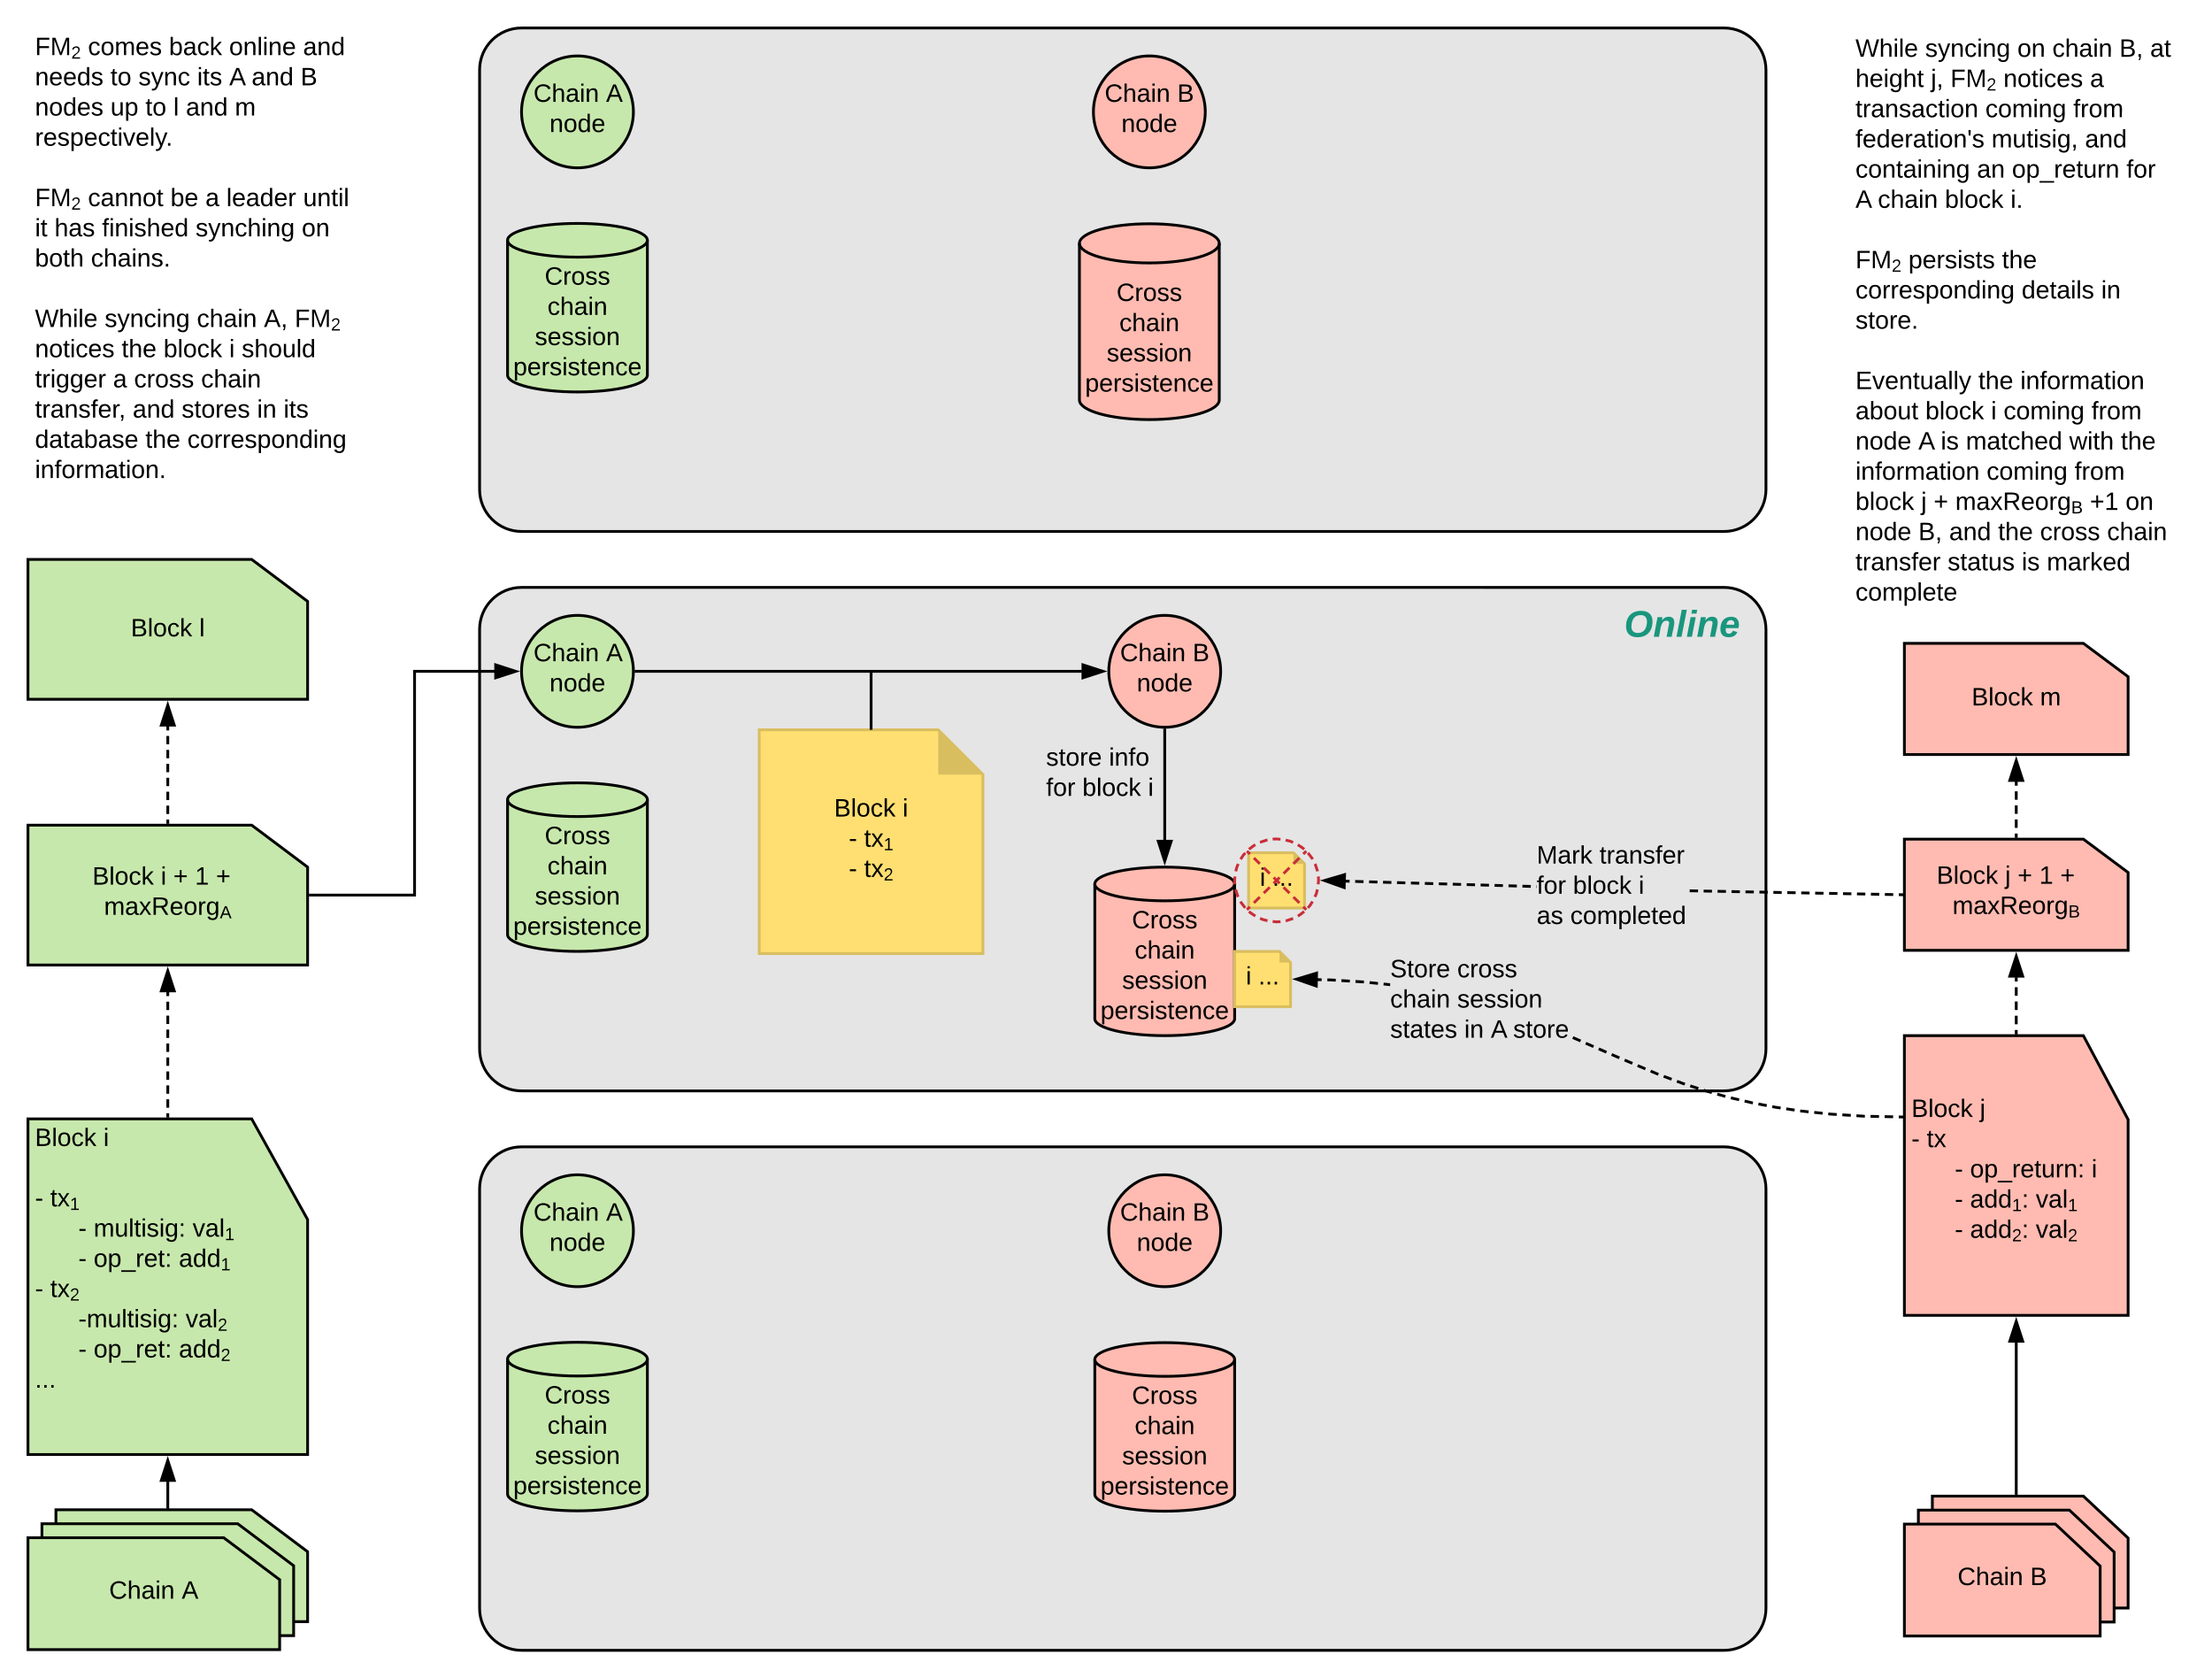 <svg xmlns="http://www.w3.org/2000/svg" xmlns:xlink="http://www.w3.org/1999/xlink" xmlns:lucid="lucid" width="1582" height="1200"><g transform="translate(0 0)" lucid:page-tab-id="Cu6cqYT7j5Qr"><path d="M40 1079.5h140l40 30v50H40z" stroke="#000" stroke-width="2" fill="#c7e8ac"/><path d="M30 1089.5h140l40 30v50H30z" stroke="#000" stroke-width="2" fill="#c7e8ac"/><path d="M20 1099.5h140l40 30v50H20z" stroke="#000" stroke-width="2" fill="#c7e8ac"/><use xlink:href="#a" transform="matrix(1,0,0,1,20,1099.5) translate(58.05 43.6)"/><use xlink:href="#b" transform="matrix(1,0,0,1,20,1099.5) translate(109.95 43.6)"/><path d="M20 590h160l40 30v70H20z" stroke="#000" stroke-width="2" fill="#c7e8ac"/><use xlink:href="#c" transform="matrix(1,0,0,1,20,590) translate(46.055 42.525)"/><use xlink:href="#d" transform="matrix(1,0,0,1,20,590) translate(95.005 42.525)"/><use xlink:href="#e" transform="matrix(1,0,0,1,20,590) translate(103.955 42.525)"/><use xlink:href="#f" transform="matrix(1,0,0,1,20,590) translate(119.455 42.525)"/><use xlink:href="#g" transform="matrix(1,0,0,1,20,590) translate(134.455 42.525)"/><use xlink:href="#h" transform="matrix(1,0,0,1,20,590) translate(54.38 64.125)"/><path d="M120 1078.5v-19.26" stroke="#000" stroke-width="2" fill="none"/><path d="M121 1079.5h-2v-1h2zM124.64 1058.5h-9.28l4.64-14.26z"/><path d="M126 1059.5h-12l6-18.5zm-9.26-2h6.52l-3.26-10.03z"/><path d="M120 799V709.24" fill="none"/><path d="M120 799v-3m0-3.98v-6m0-3.98v-5.98m0-4v-5.97m0-4v-6m0-3.98v-5.98m0-4v-5.97m0-4v-5.98m0-4v-5.98m0-4v-2.98" stroke="#000" stroke-width="2" fill="none"/><path d="M121 800h-2v-1h2zM124.64 708.5h-9.28l4.64-14.26z"/><path d="M126 709.5h-12l6-18.5zm-9.26-2h6.52L120 697.47z"/><path d="M20 400h160l40 30v70H20z" stroke="#000" stroke-width="2" fill="#c7e8ac"/><use xlink:href="#c" transform="matrix(1,0,0,1,20,400) translate(73.555 55.025)"/><use xlink:href="#i" transform="matrix(1,0,0,1,20,400) translate(122.505 55.025)"/><path d="M120 589v-69.76" fill="none"/><path d="M120 589v-3m0-3.98v-5.98m0-3.98v-5.98m0-4v-5.97m0-3.98v-5.98m0-3.98v-5.98m0-4v-5.97m0-3.97v-3" stroke="#000" stroke-width="2" fill="none"/><path d="M121 590h-2v-1h2zM124.64 518.5h-9.28l4.64-14.26z"/><path d="M126 519.5h-12l6-18.5zm-9.26-2h6.52L120 507.47z"/><path d="M1233 20c16.57 0 30 13.43 30 30v300c0 16.57-13.43 30-30 30H373c-16.57 0-30-13.43-30-30V50c0-16.57 13.43-30 30-30z" stroke="#000" stroke-width="2" fill="#e5e5e5"/><path d="M453 80c0 22.1-17.9 40-40 40s-40-17.9-40-40 17.9-40 40-40 40 17.9 40 40z" stroke="#000" stroke-width="2" fill="#c7e8ac"/><use xlink:href="#a" transform="matrix(1,0,0,1,378,45) translate(3.55 27.8)"/><use xlink:href="#j" transform="matrix(1,0,0,1,378,45) translate(55.45 27.8)"/><use xlink:href="#k" transform="matrix(1,0,0,1,378,45) translate(15 49.4)"/><path d="M862 80c0 22.1-17.9 40-40 40s-40-17.9-40-40 17.9-40 40-40 40 17.9 40 40z" stroke="#000" stroke-width="2" fill="#ffbbb1"/><use xlink:href="#a" transform="matrix(1,0,0,1,786.999,45) translate(3.05 27.8)"/><use xlink:href="#l" transform="matrix(1,0,0,1,786.999,45) translate(54.95 27.8)"/><use xlink:href="#k" transform="matrix(1,0,0,1,786.999,45) translate(15 49.4)"/><path d="M463 268.2c0 6.66-22.4 12.05-50 12.05s-50-5.4-50-12.05v-96.4c0-6.66 22.4-12.05 50-12.05s50 5.4 50 12.05z" stroke="#000" stroke-width="2" fill="#c7e8ac"/><path d="M463 171.8c0 6.66-22.4 12.05-50 12.05s-50-5.4-50-12.05" stroke="#000" stroke-width="2" fill="none"/><use xlink:href="#m" transform="matrix(1,0,0,1,368,188.85) translate(21.55 14.7)"/><use xlink:href="#n" transform="matrix(1,0,0,1,368,188.85) translate(23.525 36.3)"/><use xlink:href="#o" transform="matrix(1,0,0,1,368,188.85) translate(14.525 57.9)"/><use xlink:href="#p" transform="matrix(1,0,0,1,368,188.85) translate(-0.95 79.5)"/><path d="M872 286c0 7.73-22.4 14-50 14s-50-6.27-50-14V174c0-7.73 22.4-14 50-14s50 6.27 50 14z" stroke="#000" stroke-width="2" fill="#ffbbb1"/><path d="M872 174c0 7.73-22.4 14-50 14s-50-6.27-50-14" stroke="#000" stroke-width="2" fill="none"/><use xlink:href="#m" transform="matrix(1,0,0,1,776.999,193) translate(21.55 22.2)"/><use xlink:href="#n" transform="matrix(1,0,0,1,776.999,193) translate(23.525 43.8)"/><use xlink:href="#o" transform="matrix(1,0,0,1,776.999,193) translate(14.525 65.4)"/><use xlink:href="#p" transform="matrix(1,0,0,1,776.999,193) translate(-0.95 87)"/><path d="M1233 420c16.57 0 30 13.43 30 30v300c0 16.57-13.43 30-30 30H373c-16.57 0-30-13.43-30-30V450c0-16.57 13.43-30 30-30z" stroke="#000" stroke-width="2" fill="#e5e5e5"/><path d="M453 480c0 22.1-17.9 40-40 40s-40-17.9-40-40 17.9-40 40-40 40 17.9 40 40z" stroke="#000" stroke-width="2" fill="#c7e8ac"/><use xlink:href="#a" transform="matrix(1,0,0,1,378,445) translate(3.55 27.8)"/><use xlink:href="#j" transform="matrix(1,0,0,1,378,445) translate(55.45 27.8)"/><use xlink:href="#k" transform="matrix(1,0,0,1,378,445) translate(15 49.4)"/><path d="M873 480c0 22.1-17.9 40-40 40s-40-17.9-40-40 17.9-40 40-40 40 17.9 40 40z" stroke="#000" stroke-width="2" fill="#ffbbb1"/><use xlink:href="#a" transform="matrix(1,0,0,1,798,445) translate(3.05 27.8)"/><use xlink:href="#l" transform="matrix(1,0,0,1,798,445) translate(54.95 27.8)"/><use xlink:href="#k" transform="matrix(1,0,0,1,798,445) translate(15 49.4)"/><path d="M463 668.2c0 6.66-22.4 12.05-50 12.05s-50-5.4-50-12.05v-96.4c0-6.66 22.4-12.05 50-12.05s50 5.4 50 12.05z" stroke="#000" stroke-width="2" fill="#c7e8ac"/><path d="M463 571.8c0 6.66-22.4 12.05-50 12.05s-50-5.4-50-12.05" stroke="#000" stroke-width="2" fill="none"/><use xlink:href="#m" transform="matrix(1,0,0,1,368,588.85) translate(21.55 14.7)"/><use xlink:href="#n" transform="matrix(1,0,0,1,368,588.85) translate(23.525 36.3)"/><use xlink:href="#o" transform="matrix(1,0,0,1,368,588.85) translate(14.525 57.9)"/><use xlink:href="#p" transform="matrix(1,0,0,1,368,588.85) translate(-0.95 79.5)"/><path d="M883 728.45c0 6.66-22.4 12.05-50 12.05s-50-5.4-50-12.05v-96.4c0-6.66 22.4-12.05 50-12.05s50 5.4 50 12.05z" stroke="#000" stroke-width="2" fill="#ffbbb1"/><path d="M883 632.05c0 6.66-22.4 12.05-50 12.05s-50-5.4-50-12.05" stroke="#000" stroke-width="2" fill="none"/><use xlink:href="#m" transform="matrix(1,0,0,1,788,649.1) translate(21.55 14.7)"/><use xlink:href="#n" transform="matrix(1,0,0,1,788,649.1) translate(23.525 36.3)"/><use xlink:href="#o" transform="matrix(1,0,0,1,788,649.1) translate(14.525 57.9)"/><use xlink:href="#p" transform="matrix(1,0,0,1,788,649.1) translate(-0.95 79.5)"/><path d="M1382 1069.75h108l32 30v50h-140z" stroke="#000" stroke-width="2" fill="#ffbbb1"/><path d="M1372 1079.75h108l32 30v50h-140z" stroke="#000" stroke-width="2" fill="#ffbbb1"/><path d="M1362 1089.75h108l32 30v50h-140z" stroke="#000" stroke-width="2" fill="#ffbbb1"/><use xlink:href="#a" transform="matrix(1,0,0,1,1362,1089.75) translate(38.05 43.6)"/><use xlink:href="#q" transform="matrix(1,0,0,1,1362,1089.75) translate(89.95 43.6)"/><path d="M1442 1068.75v-109" stroke="#000" stroke-width="2" fill="none"/><path d="M1443 1069.75h-2v-1h2zM1446.64 959h-9.28l4.64-14.26z"/><path d="M1448 960h-12l6-18.5zm-9.26-2h6.52l-3.26-10.03z"/><path d="M1233 820c16.57 0 30 13.43 30 30v300c0 16.57-13.43 30-30 30H373c-16.57 0-30-13.43-30-30V850c0-16.57 13.43-30 30-30z" stroke="#000" stroke-width="2" fill="#e5e5e5"/><path d="M453 880c0 22.1-17.9 40-40 40s-40-17.9-40-40 17.9-40 40-40 40 17.9 40 40z" stroke="#000" stroke-width="2" fill="#c7e8ac"/><use xlink:href="#a" transform="matrix(1,0,0,1,378,845) translate(3.55 27.8)"/><use xlink:href="#j" transform="matrix(1,0,0,1,378,845) translate(55.45 27.8)"/><use xlink:href="#k" transform="matrix(1,0,0,1,378,845) translate(15 49.4)"/><path d="M873 880c0 22.1-17.9 40-40 40s-40-17.9-40-40 17.9-40 40-40 40 17.9 40 40z" stroke="#000" stroke-width="2" fill="#ffbbb1"/><use xlink:href="#a" transform="matrix(1,0,0,1,798,845) translate(3.05 27.8)"/><use xlink:href="#l" transform="matrix(1,0,0,1,798,845) translate(54.95 27.8)"/><use xlink:href="#k" transform="matrix(1,0,0,1,798,845) translate(15 49.4)"/><path d="M463 1068.2c0 6.66-22.4 12.05-50 12.05s-50-5.4-50-12.05v-96.4c0-6.66 22.4-12.05 50-12.05s50 5.4 50 12.05z" stroke="#000" stroke-width="2" fill="#c7e8ac"/><path d="M463 971.8c0 6.66-22.4 12.05-50 12.05s-50-5.4-50-12.05" stroke="#000" stroke-width="2" fill="none"/><use xlink:href="#m" transform="matrix(1,0,0,1,368,988.85) translate(21.55 14.7)"/><use xlink:href="#n" transform="matrix(1,0,0,1,368,988.85) translate(23.525 36.3)"/><use xlink:href="#o" transform="matrix(1,0,0,1,368,988.85) translate(14.525 57.9)"/><use xlink:href="#p" transform="matrix(1,0,0,1,368,988.85) translate(-0.95 79.5)"/><path d="M883 1068.45c0 6.66-22.4 12.05-50 12.05s-50-5.4-50-12.05v-96.4c0-6.66 22.4-12.05 50-12.05s50 5.4 50 12.05z" stroke="#000" stroke-width="2" fill="#ffbbb1"/><path d="M883 972.05c0 6.66-22.4 12.05-50 12.05s-50-5.4-50-12.05" stroke="#000" stroke-width="2" fill="none"/><use xlink:href="#m" transform="matrix(1,0,0,1,788,989.1) translate(21.55 14.7)"/><use xlink:href="#n" transform="matrix(1,0,0,1,788,989.1) translate(23.525 36.3)"/><use xlink:href="#o" transform="matrix(1,0,0,1,788,989.1) translate(14.525 57.9)"/><use xlink:href="#p" transform="matrix(1,0,0,1,788,989.1) translate(-0.95 79.5)"/><path d="M833 521v79.76" stroke="#000" stroke-width="2" fill="none"/><path d="M833 520l1-.04V521h-2v-1.06zM833 615.76l-4.64-14.26h9.28z"/><path d="M833 619l-6-18.5h12zm-3.26-16.5l3.26 10.03 3.26-10.03z"/><use xlink:href="#r" transform="matrix(1,0,0,1,748.15,533.067) translate(0 14.4)"/><use xlink:href="#s" transform="matrix(1,0,0,1,748.15,533.067) translate(44.95 14.4)"/><use xlink:href="#t" transform="matrix(1,0,0,1,748.15,533.067) translate(0 36)"/><use xlink:href="#u" transform="matrix(1,0,0,1,748.15,533.067) translate(25.95 36)"/><use xlink:href="#v" transform="matrix(1,0,0,1,748.15,533.067) translate(72.9 36)"/><path d="M20 20h240v334H20z" stroke="#000" stroke-opacity="0" stroke-width="2" fill="#fff" fill-opacity="0"/><use xlink:href="#w" transform="matrix(1,0,0,1,25,25) translate(0 14.4)"/><use xlink:href="#x" transform="matrix(1,0,0,1,25,25) translate(37.9 14.4)"/><use xlink:href="#y" transform="matrix(1,0,0,1,25,25) translate(95.85 14.4)"/><use xlink:href="#z" transform="matrix(1,0,0,1,25,25) translate(138.85 14.4)"/><use xlink:href="#A" transform="matrix(1,0,0,1,25,25) translate(191.75 14.4)"/><use xlink:href="#B" transform="matrix(1,0,0,1,25,25) translate(0 36)"/><use xlink:href="#C" transform="matrix(1,0,0,1,25,25) translate(54 36)"/><use xlink:href="#D" transform="matrix(1,0,0,1,25,25) translate(74 36)"/><use xlink:href="#E" transform="matrix(1,0,0,1,25,25) translate(116 36)"/><use xlink:href="#F" transform="matrix(1,0,0,1,25,25) translate(138.95 36)"/><use xlink:href="#G" transform="matrix(1,0,0,1,25,25) translate(154.95 36)"/><use xlink:href="#l" transform="matrix(1,0,0,1,25,25) translate(189.95 36)"/><use xlink:href="#H" transform="matrix(1,0,0,1,25,25) translate(0 57.6)"/><use xlink:href="#I" transform="matrix(1,0,0,1,25,25) translate(54 57.6)"/><use xlink:href="#C" transform="matrix(1,0,0,1,25,25) translate(79 57.6)"/><use xlink:href="#J" transform="matrix(1,0,0,1,25,25) translate(99 57.6)"/><use xlink:href="#G" transform="matrix(1,0,0,1,25,25) translate(107.95 57.6)"/><use xlink:href="#K" transform="matrix(1,0,0,1,25,25) translate(142.95 57.6)"/><use xlink:href="#L" transform="matrix(1,0,0,1,25,25) translate(0 79.2)"/><use xlink:href="#M" transform="matrix(1,0,0,1,25,25) translate(0 100.8)"/><use xlink:href="#w" transform="matrix(1,0,0,1,25,25) translate(0 122.4)"/><use xlink:href="#N" transform="matrix(1,0,0,1,25,25) translate(37.9 122.4)"/><use xlink:href="#O" transform="matrix(1,0,0,1,25,25) translate(96.9 122.4)"/><use xlink:href="#P" transform="matrix(1,0,0,1,25,25) translate(121.9 122.4)"/><use xlink:href="#Q" transform="matrix(1,0,0,1,25,25) translate(136.9 122.4)"/><use xlink:href="#R" transform="matrix(1,0,0,1,25,25) translate(191.8 122.4)"/><use xlink:href="#S" transform="matrix(1,0,0,1,25,25) translate(0 144)"/><use xlink:href="#T" transform="matrix(1,0,0,1,25,25) translate(13.95 144)"/><use xlink:href="#U" transform="matrix(1,0,0,1,25,25) translate(47.95 144)"/><use xlink:href="#V" transform="matrix(1,0,0,1,25,25) translate(114.85 144)"/><use xlink:href="#W" transform="matrix(1,0,0,1,25,25) translate(190.8 144)"/><use xlink:href="#X" transform="matrix(1,0,0,1,25,25) translate(0 165.6)"/><use xlink:href="#Y" transform="matrix(1,0,0,1,25,25) translate(40 165.6)"/><use xlink:href="#M" transform="matrix(1,0,0,1,25,25) translate(0 187.2)"/><use xlink:href="#Z" transform="matrix(1,0,0,1,25,25) translate(0 208.8)"/><use xlink:href="#aa" transform="matrix(1,0,0,1,25,25) translate(49.85 208.8)"/><use xlink:href="#ab" transform="matrix(1,0,0,1,25,25) translate(115.8 208.8)"/><use xlink:href="#ac" transform="matrix(1,0,0,1,25,25) translate(163.75 208.8)"/><use xlink:href="#ad" transform="matrix(1,0,0,1,25,25) translate(185.75 208.8)"/><use xlink:href="#ae" transform="matrix(1,0,0,1,25,25) translate(0 230.4)"/><use xlink:href="#af" transform="matrix(1,0,0,1,25,25) translate(61.95 230.4)"/><use xlink:href="#ag" transform="matrix(1,0,0,1,25,25) translate(91.95 230.4)"/><use xlink:href="#d" transform="matrix(1,0,0,1,25,25) translate(138.9 230.4)"/><use xlink:href="#ah" transform="matrix(1,0,0,1,25,25) translate(147.85 230.4)"/><use xlink:href="#ai" transform="matrix(1,0,0,1,25,25) translate(0 252)"/><use xlink:href="#P" transform="matrix(1,0,0,1,25,25) translate(55.85 252)"/><use xlink:href="#aj" transform="matrix(1,0,0,1,25,25) translate(70.85 252)"/><use xlink:href="#n" transform="matrix(1,0,0,1,25,25) translate(118.8 252)"/><use xlink:href="#ak" transform="matrix(1,0,0,1,25,25) translate(0 273.6)"/><use xlink:href="#G" transform="matrix(1,0,0,1,25,25) translate(69.9 273.6)"/><use xlink:href="#al" transform="matrix(1,0,0,1,25,25) translate(104.9 273.6)"/><use xlink:href="#am" transform="matrix(1,0,0,1,25,25) translate(158.85 273.6)"/><use xlink:href="#an" transform="matrix(1,0,0,1,25,25) translate(177.8 273.6)"/><use xlink:href="#ao" transform="matrix(1,0,0,1,25,25) translate(0 295.2)"/><use xlink:href="#af" transform="matrix(1,0,0,1,25,25) translate(79 295.2)"/><use xlink:href="#ap" transform="matrix(1,0,0,1,25,25) translate(109 295.2)"/><use xlink:href="#aq" transform="matrix(1,0,0,1,25,25) translate(0 316.8)"/><path d="M1322 21.2h240v420.4h-240z" stroke="#000" stroke-opacity="0" stroke-width="2" fill="#fff" fill-opacity="0"/><g><use xlink:href="#Z" transform="matrix(1,0,0,1,1327,26.2) translate(0 14.4)"/><use xlink:href="#aa" transform="matrix(1,0,0,1,1327,26.2) translate(49.85 14.4)"/><use xlink:href="#ar" transform="matrix(1,0,0,1,1327,26.2) translate(115.8 14.4)"/><use xlink:href="#ab" transform="matrix(1,0,0,1,1327,26.2) translate(140.8 14.4)"/><use xlink:href="#as" transform="matrix(1,0,0,1,1327,26.2) translate(188.75 14.4)"/><use xlink:href="#at" transform="matrix(1,0,0,1,1327,26.2) translate(210.75 14.4)"/><use xlink:href="#au" transform="matrix(1,0,0,1,1327,26.2) translate(0 36)"/><use xlink:href="#av" transform="matrix(1,0,0,1,1327,26.2) translate(53.95 36)"/><use xlink:href="#aw" transform="matrix(1,0,0,1,1327,26.2) translate(67.9 36)"/><use xlink:href="#ae" transform="matrix(1,0,0,1,1327,26.2) translate(105.8 36)"/><use xlink:href="#ax" transform="matrix(1,0,0,1,1327,26.2) translate(167.75 36)"/><use xlink:href="#ay" transform="matrix(1,0,0,1,1327,26.2) translate(0 57.6)"/><use xlink:href="#az" transform="matrix(1,0,0,1,1327,26.2) translate(92.9 57.6)"/><use xlink:href="#aA" transform="matrix(1,0,0,1,1327,26.2) translate(155.8 57.6)"/><use xlink:href="#aB" transform="matrix(1,0,0,1,1327,26.2) translate(0 79.2)"/><use xlink:href="#aC" transform="matrix(1,0,0,1,1327,26.2) translate(97.3 79.2)"/><use xlink:href="#A" transform="matrix(1,0,0,1,1327,26.2) translate(164.15 79.2)"/><use xlink:href="#aD" transform="matrix(1,0,0,1,1327,26.2) translate(0 100.8)"/><use xlink:href="#aE" transform="matrix(1,0,0,1,1327,26.2) translate(86.9 100.8)"/><use xlink:href="#aF" transform="matrix(1,0,0,1,1327,26.2) translate(111.9 100.8)"/><use xlink:href="#aG" transform="matrix(1,0,0,1,1327,26.2) translate(193.8 100.8)"/><use xlink:href="#F" transform="matrix(1,0,0,1,1327,26.2) translate(0 122.4)"/><use xlink:href="#ab" transform="matrix(1,0,0,1,1327,26.2) translate(16 122.4)"/><use xlink:href="#ag" transform="matrix(1,0,0,1,1327,26.2) translate(63.95 122.4)"/><use xlink:href="#aH" transform="matrix(1,0,0,1,1327,26.2) translate(110.9 122.4)"/><use xlink:href="#M" transform="matrix(1,0,0,1,1327,26.2) translate(0 144)"/><use xlink:href="#w" transform="matrix(1,0,0,1,1327,26.2) translate(0 165.6)"/><use xlink:href="#aI" transform="matrix(1,0,0,1,1327,26.2) translate(37.9 165.6)"/><use xlink:href="#aJ" transform="matrix(1,0,0,1,1327,26.2) translate(104.8 165.6)"/><use xlink:href="#aK" transform="matrix(1,0,0,1,1327,26.2) translate(0 187.2)"/><use xlink:href="#aL" transform="matrix(1,0,0,1,1327,26.2) translate(118.85 187.2)"/><use xlink:href="#aM" transform="matrix(1,0,0,1,1327,26.2) translate(175.75 187.2)"/><use xlink:href="#aN" transform="matrix(1,0,0,1,1327,26.2) translate(0 208.8)"/><use xlink:href="#M" transform="matrix(1,0,0,1,1327,26.2) translate(0 230.4)"/><use xlink:href="#aO" transform="matrix(1,0,0,1,1327,26.2) translate(0 252)"/><use xlink:href="#af" transform="matrix(1,0,0,1,1327,26.2) translate(87.9 252)"/><use xlink:href="#aP" transform="matrix(1,0,0,1,1327,26.2) translate(117.9 252)"/><use xlink:href="#aQ" transform="matrix(1,0,0,1,1327,26.2) translate(0 273.6)"/><use xlink:href="#ag" transform="matrix(1,0,0,1,1327,26.2) translate(50 273.6)"/><use xlink:href="#d" transform="matrix(1,0,0,1,1327,26.2) translate(96.95 273.6)"/><use xlink:href="#az" transform="matrix(1,0,0,1,1327,26.2) translate(105.9 273.6)"/><use xlink:href="#aA" transform="matrix(1,0,0,1,1327,26.2) translate(168.8 273.6)"/><use xlink:href="#aR" transform="matrix(1,0,0,1,1327,26.2) translate(0 295.2)"/><use xlink:href="#F" transform="matrix(1,0,0,1,1327,26.2) translate(45 295.2)"/><use xlink:href="#aS" transform="matrix(1,0,0,1,1327,26.2) translate(61 295.2)"/><use xlink:href="#aT" transform="matrix(1,0,0,1,1327,26.2) translate(78.95 295.2)"/><use xlink:href="#aU" transform="matrix(1,0,0,1,1327,26.2) translate(152.9 295.2)"/><use xlink:href="#aJ" transform="matrix(1,0,0,1,1327,26.2) translate(189.8 295.2)"/><use xlink:href="#aV" transform="matrix(1,0,0,1,1327,26.2) translate(0 316.8)"/><use xlink:href="#az" transform="matrix(1,0,0,1,1327,26.2) translate(93.8 316.8)"/><use xlink:href="#aA" transform="matrix(1,0,0,1,1327,26.2) translate(156.7 316.8)"/><use xlink:href="#ag" transform="matrix(1,0,0,1,1327,26.2) translate(0 338.4)"/><use xlink:href="#aW" transform="matrix(1,0,0,1,1327,26.2) translate(46.95 338.4)"/><use xlink:href="#e" transform="matrix(1,0,0,1,1327,26.2) translate(55.9 338.4)"/><use xlink:href="#aX" transform="matrix(1,0,0,1,1327,26.2) translate(71.4 338.4)"/><use xlink:href="#aY" transform="matrix(1,0,0,1,1327,26.2) translate(167.65 338.4)"/><use xlink:href="#W" transform="matrix(1,0,0,1,1327,26.2) translate(193.15 338.4)"/><use xlink:href="#aR" transform="matrix(1,0,0,1,1327,26.2) translate(0 360)"/><use xlink:href="#as" transform="matrix(1,0,0,1,1327,26.2) translate(45 360)"/><use xlink:href="#G" transform="matrix(1,0,0,1,1327,26.2) translate(67 360)"/><use xlink:href="#af" transform="matrix(1,0,0,1,1327,26.2) translate(102 360)"/><use xlink:href="#aj" transform="matrix(1,0,0,1,1327,26.2) translate(132 360)"/><use xlink:href="#n" transform="matrix(1,0,0,1,1327,26.2) translate(179.95 360)"/><use xlink:href="#aZ" transform="matrix(1,0,0,1,1327,26.2) translate(0 381.6)"/><use xlink:href="#ba" transform="matrix(1,0,0,1,1327,26.2) translate(65.9 381.6)"/><use xlink:href="#aS" transform="matrix(1,0,0,1,1327,26.2) translate(118.9 381.6)"/><use xlink:href="#bb" transform="matrix(1,0,0,1,1327,26.2) translate(136.85 381.6)"/><use xlink:href="#bc" transform="matrix(1,0,0,1,1327,26.2) translate(0 403.2)"/></g><path d="M1362 600h128l32 23.85v55.65h-160z" stroke="#000" stroke-width="2" fill="#ffbbb1"/><g><use xlink:href="#c" transform="matrix(1,0,0,1,1362,600) translate(23.055 31.9)"/><use xlink:href="#aW" transform="matrix(1,0,0,1,1362,600) translate(72.005 31.9)"/><use xlink:href="#e" transform="matrix(1,0,0,1,1362,600) translate(80.955 31.9)"/><use xlink:href="#f" transform="matrix(1,0,0,1,1362,600) translate(96.455 31.9)"/><use xlink:href="#g" transform="matrix(1,0,0,1,1362,600) translate(111.455 31.9)"/><use xlink:href="#bd" transform="matrix(1,0,0,1,1362,600) translate(34.38 53.5)"/></g><path d="M1442 739.5v-40.76" fill="none"/><path d="M1442 739.5v-3.06m0-4.07v-6.12m0-4.08v-6.1m0-4.1v-6.1m0-4.08v-3.06" stroke="#000" stroke-width="2" fill="none"/><path d="M1443 740.5h-2v-1h2zM1446.64 698h-9.28l4.64-14.26z"/><path d="M1448 699h-12l6-18.5zm-9.26-2h6.52l-3.26-10.03z"/><path d="M454 480h319.76" stroke="#000" stroke-width="2" fill="none"/><path d="M454 481h-1.06l.06-1-.04-1H454zM788.76 480l-14.26 4.64v-9.28z"/><path d="M792 480l-18.5 6v-12zm-16.5 3.26l10.03-3.26-10.03-3.26z"/><path d="M543 521.83h128l32 32v128H543z" stroke="#d9be60" stroke-width="2" fill="#ffdf71"/><path d="M671 521.83v32h32" fill="#d9be60"/><g><use xlink:href="#be" transform="matrix(1,0,0,1,548,526.833) translate(48.55 57)"/><use xlink:href="#bf" transform="matrix(1,0,0,1,548,526.833) translate(97.5 57)"/><use xlink:href="#bg" transform="matrix(1,0,0,1,548,526.833) translate(59.025 78.6)"/><use xlink:href="#bh" transform="matrix(1,0,0,1,548,526.833) translate(69.975 78.6)"/><use xlink:href="#bi" transform="matrix(1,0,0,1,548,526.833) translate(59.025 100.2)"/><use xlink:href="#bj" transform="matrix(1,0,0,1,548,526.833) translate(69.975 100.2)"/></g><path d="M623 520.83V480" stroke="#000" stroke-width="2" fill="none"/><path d="M624 521.83h-2v-1h2z"/><path d="M221 640h75.5V480h57.26" stroke="#000" stroke-width="2" fill="none"/><path d="M221 641h-1v-2h1zM368.76 480l-14.26 4.64v-9.28z"/><path d="M372 480l-18.5 6v-12zm-16.5 3.26l10.03-3.26-10.03-3.26z"/><path d="M883 680.3h32.1l7.9 7.9v31.6h-40z" stroke="#d9be60" stroke-width="2" fill="#ffdf71"/><path d="M915.1 680.3v7.9h7.9" fill="#d9be60"/><g><use xlink:href="#bk" transform="matrix(1,0,0,1,888,685.312) translate(3.025 18.6)"/><use xlink:href="#bl" transform="matrix(1,0,0,1,888,685.312) translate(11.975 18.6)"/></g><path d="M893 609.75h32.1l7.9 7.9v31.6h-40z" stroke="#d9be60" stroke-width="2" fill="#ffdf71"/><path d="M925.1 609.75v7.9h7.9" fill="#d9be60"/><g><use xlink:href="#bk" transform="matrix(1,0,0,1,898,614.75) translate(3.025 18.6)"/><use xlink:href="#bl" transform="matrix(1,0,0,1,898,614.75) translate(11.975 18.6)"/></g><path d="M943 629.5c0 16.36-13.43 29.63-30 29.63s-30-13.27-30-29.63 13.43-29.63 30-29.63 30 13.27 30 29.63zm-51.22-20.95l42.44 41.9m-42.44 0l42.44-41.9" fill-opacity="0"/><path d="M942.2 635.98l-.8 3.1-.98 2.2m-1.7 3.33l-2.02 3.06-1.33 1.43m-2.63 2.64l-3.4 2.6-1.18.63m-3.3 1.75l-4.7 1.55-.66.1m-3.7.58l-.62.1-2.18.08-2.8-.24m-3.7-.56l-3.43-.88-1.88-.83m-3.37-1.63l-3.5-2.32-1.04-.96m-2.73-2.57l-2.92-3.8-.4-.73m-1.74-3.3l-.15-.3-1.53-4.6-.06-.42m-.58-3.7l-.1-.7-.08-2.1.23-2.8m.58-3.68l.8-3.1.98-2.2m1.7-3.33l2.02-3.06 1.33-1.43m2.63-2.64l3.4-2.6 1.18-.63m3.3-1.75l4.7-1.55.66-.1m3.7-.58l.62-.1 2.18-.08 2.8.24m3.7.56l3.43.88 1.88.83m3.37 1.63l3.5 2.32 1.04.96m2.73 2.57l2.92 3.8.4.73m1.74 3.3l.15.3 1.53 4.6.06.42m.58 3.7l.1.7.08 2.1-.23 2.8m-51-23.75l2.14 2.1m2.83 2.8l4.25 4.18m2.83 2.8l4.25 4.18m2.83 2.8l4.24 4.2m2.83 2.8l4.24 4.18m2.82 2.8l4.25 4.18m2.82 2.8l2.12 2.1m-42.44 0l2.13-2.1m2.83-2.8l4.25-4.2m2.83-2.78l4.25-4.2m2.83-2.78l4.24-4.2m2.83-2.8l4.24-4.18m2.82-2.8l4.25-4.18m2.82-2.8l2.12-2.1" stroke="#c92d39" stroke-width="2" fill="none"/><path d="M1361 638.75l-.02 2-3-.06.04-2zm-6.97-.13l-.03 2-6-.1.05-2zm-9.97-.18l-.03 2-6-.1.05-2zm-9.97-.2l-.05 2-5.98-.1.04-2zm-9.98-.17l-.04 2-5.98-.1.04-2zm-9.97-.2l-.04 2-5.97-.1.04-2zm-9.97-.17l-.04 2-5.98-.1.04-2zm-9.97-.18l-.03 2-5.98-.1.03-2zm-9.96-.2l-.04 2-5.98-.1.04-2zm-9.97-.17l-.04 2-5.98-.1.04-2zm-9.97-.2l-.04 2-5.98-.1.04-2zm-9.97-.17l-.04 2-6-.1.05-2zm-9.97-.18l-.04 2-5.98-.1.04-2zm-9.97-.2l-.05 2-5.98-.1.03-2zm-9.98-.17l-.04 2-5.98-.1.03-2zm-9.97-.2l-.04 2-5.97-.1.03-2zm-115.42-3.1v2l-.27-.02.06-2zm-4.2-.13l-.05 2-5.98-.17.05-2zm-9.96-.28l-.06 2-5.97-.18.06-2zm-9.97-.3l-.06 2-5.98-.16.06-2zm-9.97-.27l-.06 2-5.98-.17.05-2zm-9.97-.3l-.06 2-5.98-.16.06-2zm-9.97-.27l-.06 2-5.98-.17.05-2zm-9.97-.3l-.06 2-5.98-.16.04-2zm-9.97-.27l-.06 2-5.98-.16.06-2zm-9.97-.27l-.07 2-5.98-.17.06-2zm-9.98-.3l-.06 2-5.98-.16.06-2zm-9.97-.27l-.05 2-6-.17.07-2zm-9.97-.3l-.05 2-5.98-.16.05-2zm-9.96-.27l-.06 2-5.98-.18.06-2zm-9.97-.3l-.06 2-3-.08.06-2zM1362 638.77v2l-1.02-.02.03-2zM961.36 634.63l-14.12-5.04 14.4-4.23z"/><path d="M962.32 636.04L944 629.5l18.67-5.48zm-11.85-6.36l9.93 3.55.2-6.52z"/><g><use xlink:href="#bm" transform="matrix(1,0,0,1,1099.028,603.044) translate(0 14.4)"/><use xlink:href="#bn" transform="matrix(1,0,0,1,1099.028,603.044) translate(44.9 14.4)"/><use xlink:href="#t" transform="matrix(1,0,0,1,1099.028,603.044) translate(0 36)"/><use xlink:href="#u" transform="matrix(1,0,0,1,1099.028,603.044) translate(25.95 36)"/><use xlink:href="#bo" transform="matrix(1,0,0,1,1099.028,603.044) translate(72.9 36)"/><use xlink:href="#bp" transform="matrix(1,0,0,1,1099.028,603.044) translate(0 57.6)"/><use xlink:href="#bq" transform="matrix(1,0,0,1,1099.028,603.044) translate(24 57.6)"/></g><path d="M1083 420h240v60h-240z" stroke="#000" stroke-opacity="0" stroke-width="2" fill="#fff" fill-opacity="0"/><g><use xlink:href="#br" transform="matrix(1,0,0,1,1088,425) translate(73.593 30.333)"/></g><path d="M20 800h160l40 72v168H20z" stroke="#000" stroke-width="2" fill="#c7e8ac"/><g><use xlink:href="#c" transform="matrix(1,0,0,1,20,800) translate(5.01 19.41)"/><use xlink:href="#bs" transform="matrix(1,0,0,1,20,800) translate(53.96 19.41)"/><use xlink:href="#bt" transform="matrix(1,0,0,1,20,800) translate(5.01 41.01)"/><use xlink:href="#bu" transform="matrix(1,0,0,1,20,800) translate(5.01 62.61)"/><use xlink:href="#bv" transform="matrix(1,0,0,1,20,800) translate(15.96 62.61)"/><use xlink:href="#bw" transform="matrix(1,0,0,1,20,800) translate(36.01 84.21)"/><use xlink:href="#bx" transform="matrix(1,0,0,1,20,800) translate(46.96 84.21)"/><use xlink:href="#by" transform="matrix(1,0,0,1,20,800) translate(117.76 84.21)"/><use xlink:href="#bw" transform="matrix(1,0,0,1,20,800) translate(36.01 105.81)"/><use xlink:href="#bz" transform="matrix(1,0,0,1,20,800) translate(46.96 105.81)"/><use xlink:href="#bA" transform="matrix(1,0,0,1,20,800) translate(107.91 105.81)"/><use xlink:href="#bu" transform="matrix(1,0,0,1,20,800) translate(5.01 127.41)"/><use xlink:href="#bB" transform="matrix(1,0,0,1,20,800) translate(15.96 127.41)"/><use xlink:href="#bC" transform="matrix(1,0,0,1,20,800) translate(36.01 149.01)"/><use xlink:href="#bD" transform="matrix(1,0,0,1,20,800) translate(112.76 149.01)"/><use xlink:href="#bw" transform="matrix(1,0,0,1,20,800) translate(36.01 170.61)"/><use xlink:href="#bz" transform="matrix(1,0,0,1,20,800) translate(46.96 170.61)"/><use xlink:href="#bE" transform="matrix(1,0,0,1,20,800) translate(107.91 170.61)"/><use xlink:href="#bF" transform="matrix(1,0,0,1,20,800) translate(5.01 192.21)"/></g><path d="M1362 740.5h128l32 60v140h-160z" stroke="#000" stroke-width="2" fill="#ffbbb1"/><g><use xlink:href="#c" transform="matrix(1,0,0,1,1362,740.5) translate(5.01 58.15)"/><use xlink:href="#bG" transform="matrix(1,0,0,1,1362,740.5) translate(53.96 58.15)"/><use xlink:href="#bu" transform="matrix(1,0,0,1,1362,740.5) translate(5.01 79.75)"/><use xlink:href="#bH" transform="matrix(1,0,0,1,1362,740.5) translate(15.96 79.75)"/><use xlink:href="#bw" transform="matrix(1,0,0,1,1362,740.5) translate(36.01 101.35)"/><use xlink:href="#bI" transform="matrix(1,0,0,1,1362,740.5) translate(46.96 101.35)"/><use xlink:href="#bs" transform="matrix(1,0,0,1,1362,740.5) translate(133.86 101.35)"/><use xlink:href="#bw" transform="matrix(1,0,0,1,1362,740.5) translate(36.01 122.95)"/><use xlink:href="#bJ" transform="matrix(1,0,0,1,1362,740.5) translate(46.96 122.95)"/><use xlink:href="#by" transform="matrix(1,0,0,1,1362,740.5) translate(93.96 122.95)"/><use xlink:href="#bw" transform="matrix(1,0,0,1,1362,740.5) translate(36.01 144.55)"/><use xlink:href="#bK" transform="matrix(1,0,0,1,1362,740.5) translate(46.96 144.55)"/><use xlink:href="#bL" transform="matrix(1,0,0,1,1362,740.5) translate(93.96 144.55)"/></g><path d="M1362 460h128l32 23.85v55.65h-160z" stroke="#000" stroke-width="2" fill="#ffbbb1"/><g><use xlink:href="#c" transform="matrix(1,0,0,1,1362,460) translate(48.055 44.4)"/><use xlink:href="#bM" transform="matrix(1,0,0,1,1362,460) translate(97.005 44.4)"/></g><path d="M1442 599v-40.26" fill="none"/><path d="M1442 599v-3.02m0-4.03v-6.04m0-4v-6.05m0-4.03v-6.04m0-4.02v-3.02" stroke="#000" stroke-width="2" fill="none"/><path d="M1443 600h-2v-1h2zM1446.64 558h-9.28l4.64-14.26z"/><path d="M1448 559h-12l6-18.5zm-9.26-2h6.52l-3.26-10.03zM1361 797.67l-.03 2-3.02-.07.04-2zm-7.05-.15l-.04 2-6.05-.12.04-2zm-10.1-.2l-.03 2-6.06-.13.04-2zm-10.7-.22h.6l-.03 2h-.66l-5.42-.34.12-2zm-9.42-.6l-.12 2-6.04-.37.13-2zm-14.35-.88l4.28.26-.13 2-4.3-.27-1.78-.18.2-1.98zm-5.74-.6l-.2 1.98-6.03-.63.22-2zm-15.05-1.58l5 .52-.2 2-5.06-.54-1-.14.3-1.98zm-4.97-.73l-.3 2-5.98-.9.3-1.97zm-13.7-2l3.72.54-.3 1.98-3.76-.56-2.26-.43.37-1.96zm-6.18-1.2l-.38 1.98-5.95-1.14.38-1.96zm-11-2.08l1.08.2-.37 1.97-1.12-.23-4.83-1.13.46-1.95zm-8.72-2.05l-.45 1.95-5.9-1.38.46-1.95zm-9.76-2.4l-.54 1.94-5.83-1.62.54-1.93zm-13.7-3.8l3.98 1.1-.54 1.92-4-1.12-1.84-.6.62-1.9zm-5.63-1.84l-.62 1.9-5.76-1.88.62-1.9zm-10.76-3.5l1.16.37-.62 1.9-1.2-.38-4.53-1.7.7-1.87zm-8.28-3.1l-.7 1.88-5.67-2.1.7-1.87zm-10.24-3.8l.78.3-.7 1.86-.82-.32-4.8-2.04.78-1.84zm-8.48-3.6l-.78 1.84-5.58-2.37.78-1.84zm-9.3-3.95l-.78 1.85-5.57-2.37.78-1.84zm-11.5-4.88l2.2.94-.77 1.84-2.22-.94-3.34-1.46.8-1.83zm-7.04-3.07l-.8 1.84-5.55-2.42.8-1.84zm-9.25-4.03l-.8 1.83-5.56-2.42.8-1.82zm-9.26-4.04l-.8 1.84-5.56-2.43.8-1.83zm-136.6-40.3v2l-4.8-.5.22-2zm-8.6-.9l-.2 1.98-6.03-.63.22-1.98zm-10.08-1.05l-.13 2-6.04-.38.1-2zm-10.08-.62l-.12 2-6.05-.38.14-2zm-13.54-.85l3.47.22-.12 2-3.42-.22-2.58-.05.04-2zm-6.66-.13l-.04 2-3.03-.07.05-2zM1362 797.7v2l-1.03-.03.04-2zM941.4 705.05l-14.16-4.92 14.35-4.35z"/><path d="M942.38 706.45l-18.38-6.4 18.62-5.62zm-11.9-6.26l9.95 3.46.13-6.52z"/><g><use xlink:href="#bN" transform="matrix(1,0,0,1,994.234,684.39) translate(0 14.4)"/><use xlink:href="#bO" transform="matrix(1,0,0,1,994.234,684.39) translate(47.95 14.4)"/><use xlink:href="#bP" transform="matrix(1,0,0,1,994.234,684.39) translate(0 36)"/><use xlink:href="#bQ" transform="matrix(1,0,0,1,994.234,684.39) translate(47.95 36)"/><use xlink:href="#bR" transform="matrix(1,0,0,1,994.234,684.39) translate(0 57.6)"/><use xlink:href="#am" transform="matrix(1,0,0,1,994.234,684.39) translate(53 57.6)"/><use xlink:href="#F" transform="matrix(1,0,0,1,994.234,684.39) translate(71.95 57.6)"/><use xlink:href="#bS" transform="matrix(1,0,0,1,994.234,684.39) translate(87.95 57.6)"/></g><defs><path d="M212-179c-10-28-35-45-73-45-59 0-87 40-87 99 0 60 29 101 89 101 43 0 62-24 78-52l27 14C228-24 195 4 139 4 59 4 22-46 18-125c-6-104 99-153 187-111 19 9 31 26 39 46" id="bT"/><path d="M106-169C34-169 62-67 57 0H25v-261h32l-1 103c12-21 28-36 61-36 89 0 53 116 60 194h-32v-121c2-32-8-49-39-48" id="bU"/><path d="M141-36C126-15 110 5 73 4 37 3 15-17 15-53c-1-64 63-63 125-63 3-35-9-54-41-54-24 1-41 7-42 31l-33-3c5-37 33-52 76-52 45 0 72 20 72 64v82c-1 20 7 32 28 27v20c-31 9-61-2-59-35zM48-53c0 20 12 33 32 33 41-3 63-29 60-74-43 2-92-5-92 41" id="bV"/><path d="M24-231v-30h32v30H24zM24 0v-190h32V0H24" id="bW"/><path d="M117-194c89-4 53 116 60 194h-32v-121c0-31-8-49-39-48C34-167 62-67 57 0H25l-1-190h30c1 10-1 24 2 32 11-22 29-35 61-36" id="bX"/><g id="a"><use transform="matrix(0.05,0,0,0.05,0,0)" xlink:href="#bT"/><use transform="matrix(0.05,0,0,0.05,12.95,0)" xlink:href="#bU"/><use transform="matrix(0.05,0,0,0.05,22.95,0)" xlink:href="#bV"/><use transform="matrix(0.05,0,0,0.05,32.95,0)" xlink:href="#bW"/><use transform="matrix(0.05,0,0,0.05,36.9,0)" xlink:href="#bX"/></g><path d="M205 0l-28-72H64L36 0H1l101-248h38L239 0h-34zm-38-99l-47-123c-12 45-31 82-46 123h93" id="bY"/><use transform="matrix(0.05,0,0,0.05,0,0)" xlink:href="#bY" id="b"/><path d="M160-131c35 5 61 23 61 61C221 17 115-2 30 0v-248c76 3 177-17 177 60 0 33-19 50-47 57zm-97-11c50-1 110 9 110-42 0-47-63-36-110-37v79zm0 115c55-2 124 14 124-45 0-56-70-42-124-44v89" id="bZ"/><path d="M24 0v-261h32V0H24" id="ca"/><path d="M100-194c62-1 85 37 85 99 1 63-27 99-86 99S16-35 15-95c0-66 28-99 85-99zM99-20c44 1 53-31 53-75 0-43-8-75-51-75s-53 32-53 75 10 74 51 75" id="cb"/><path d="M96-169c-40 0-48 33-48 73s9 75 48 75c24 0 41-14 43-38l32 2c-6 37-31 61-74 61-59 0-76-41-82-99-10-93 101-131 147-64 4 7 5 14 7 22l-32 3c-4-21-16-35-41-35" id="cc"/><path d="M143 0L79-87 56-68V0H24v-261h32v163l83-92h37l-77 82L181 0h-38" id="cd"/><g id="c"><use transform="matrix(0.05,0,0,0.05,0,0)" xlink:href="#bZ"/><use transform="matrix(0.05,0,0,0.05,12,0)" xlink:href="#ca"/><use transform="matrix(0.05,0,0,0.05,15.95,0)" xlink:href="#cb"/><use transform="matrix(0.05,0,0,0.05,25.95,0)" xlink:href="#cc"/><use transform="matrix(0.05,0,0,0.05,34.95,0)" xlink:href="#cd"/></g><use transform="matrix(0.05,0,0,0.05,0,0)" xlink:href="#bW" id="d"/><path d="M118-107v75H92v-75H18v-26h74v-75h26v75h74v26h-74" id="ce"/><use transform="matrix(0.05,0,0,0.05,0,0)" xlink:href="#ce" id="e"/><path d="M27 0v-27h64v-190l-56 39v-29l58-41h29v221h61V0H27" id="cf"/><use transform="matrix(0.05,0,0,0.05,0,0)" xlink:href="#cf" id="f"/><use transform="matrix(0.05,0,0,0.05,0,0)" xlink:href="#ce" id="g"/><path d="M210-169c-67 3-38 105-44 169h-31v-121c0-29-5-50-35-48C34-165 62-65 56 0H25l-1-190h30c1 10-1 24 2 32 10-44 99-50 107 0 11-21 27-35 58-36 85-2 47 119 55 194h-31v-121c0-29-5-49-35-48" id="cg"/><path d="M141 0L90-78 38 0H4l68-98-65-92h35l48 74 47-74h35l-64 92 68 98h-35" id="ch"/><path d="M233-177c-1 41-23 64-60 70L243 0h-38l-65-103H63V0H30v-248c88 3 205-21 203 71zM63-129c60-2 137 13 137-47 0-61-80-42-137-45v92" id="ci"/><path d="M100-194c63 0 86 42 84 106H49c0 40 14 67 53 68 26 1 43-12 49-29l28 8c-11 28-37 45-77 45C44 4 14-33 15-96c1-61 26-98 85-98zm52 81c6-60-76-77-97-28-3 7-6 17-6 28h103" id="cj"/><path d="M114-163C36-179 61-72 57 0H25l-1-190h30c1 12-1 29 2 39 6-27 23-49 58-41v29" id="ck"/><path d="M177-190C167-65 218 103 67 71c-23-6-38-20-44-43l32-5c15 47 100 32 89-28v-30C133-14 115 1 83 1 29 1 15-40 15-95c0-56 16-97 71-98 29-1 48 16 59 35 1-10 0-23 2-32h30zM94-22c36 0 50-32 50-73 0-42-14-75-50-75-39 0-46 34-46 75s6 73 46 73" id="cl"/><g id="h"><use transform="matrix(0.05,0,0,0.05,0,0)" xlink:href="#cg"/><use transform="matrix(0.05,0,0,0.05,14.95,0)" xlink:href="#bV"/><use transform="matrix(0.05,0,0,0.05,24.95,0)" xlink:href="#ch"/><use transform="matrix(0.05,0,0,0.05,33.95,0)" xlink:href="#ci"/><use transform="matrix(0.05,0,0,0.05,46.9,0)" xlink:href="#cj"/><use transform="matrix(0.05,0,0,0.05,56.9,0)" xlink:href="#cb"/><use transform="matrix(0.05,0,0,0.05,66.9,0)" xlink:href="#ck"/><use transform="matrix(0.05,0,0,0.05,72.85,0)" xlink:href="#cl"/><use transform="matrix(0.035,0,0,0.035,82.85,2.52)" xlink:href="#bY"/></g><use transform="matrix(0.05,0,0,0.05,0,0)" xlink:href="#ca" id="i"/><use transform="matrix(0.05,0,0,0.05,0,0)" xlink:href="#bY" id="j"/><path d="M85-194c31 0 48 13 60 33l-1-100h32l1 261h-30c-2-10 0-23-3-31C134-8 116 4 85 4 32 4 16-35 15-94c0-66 23-100 70-100zm9 24c-40 0-46 34-46 75 0 40 6 74 45 74 42 0 51-32 51-76 0-42-9-74-50-73" id="cm"/><g id="k"><use transform="matrix(0.05,0,0,0.05,0,0)" xlink:href="#bX"/><use transform="matrix(0.05,0,0,0.05,10,0)" xlink:href="#cb"/><use transform="matrix(0.05,0,0,0.05,20,0)" xlink:href="#cm"/><use transform="matrix(0.05,0,0,0.05,30,0)" xlink:href="#cj"/></g><use transform="matrix(0.05,0,0,0.05,0,0)" xlink:href="#bZ" id="l"/><path d="M135-143c-3-34-86-38-87 0 15 53 115 12 119 90S17 21 10-45l28-5c4 36 97 45 98 0-10-56-113-15-118-90-4-57 82-63 122-42 12 7 21 19 24 35" id="cn"/><g id="m"><use transform="matrix(0.05,0,0,0.05,0,0)" xlink:href="#bT"/><use transform="matrix(0.05,0,0,0.05,12.95,0)" xlink:href="#ck"/><use transform="matrix(0.05,0,0,0.05,18.9,0)" xlink:href="#cb"/><use transform="matrix(0.05,0,0,0.05,28.9,0)" xlink:href="#cn"/><use transform="matrix(0.05,0,0,0.05,37.9,0)" xlink:href="#cn"/></g><g id="n"><use transform="matrix(0.05,0,0,0.05,0,0)" xlink:href="#cc"/><use transform="matrix(0.05,0,0,0.05,9,0)" xlink:href="#bU"/><use transform="matrix(0.05,0,0,0.05,19,0)" xlink:href="#bV"/><use transform="matrix(0.05,0,0,0.05,29,0)" xlink:href="#bW"/><use transform="matrix(0.05,0,0,0.05,32.95,0)" xlink:href="#bX"/></g><g id="o"><use transform="matrix(0.05,0,0,0.05,0,0)" xlink:href="#cn"/><use transform="matrix(0.05,0,0,0.05,9,0)" xlink:href="#cj"/><use transform="matrix(0.05,0,0,0.05,19,0)" xlink:href="#cn"/><use transform="matrix(0.05,0,0,0.05,28,0)" xlink:href="#cn"/><use transform="matrix(0.05,0,0,0.05,37,0)" xlink:href="#bW"/><use transform="matrix(0.05,0,0,0.05,40.95,0)" xlink:href="#cb"/><use transform="matrix(0.05,0,0,0.05,50.95,0)" xlink:href="#bX"/></g><path d="M115-194c55 1 70 41 70 98S169 2 115 4C84 4 66-9 55-30l1 105H24l-1-265h31l2 30c10-21 28-34 59-34zm-8 174c40 0 45-34 45-75s-6-73-45-74c-42 0-51 32-51 76 0 43 10 73 51 73" id="co"/><path d="M59-47c-2 24 18 29 38 22v24C64 9 27 4 27-40v-127H5v-23h24l9-43h21v43h35v23H59v120" id="cp"/><g id="p"><use transform="matrix(0.05,0,0,0.05,0,0)" xlink:href="#co"/><use transform="matrix(0.05,0,0,0.05,10,0)" xlink:href="#cj"/><use transform="matrix(0.05,0,0,0.05,20,0)" xlink:href="#ck"/><use transform="matrix(0.05,0,0,0.05,25.95,0)" xlink:href="#cn"/><use transform="matrix(0.05,0,0,0.05,34.95,0)" xlink:href="#bW"/><use transform="matrix(0.05,0,0,0.05,38.9,0)" xlink:href="#cn"/><use transform="matrix(0.05,0,0,0.05,47.9,0)" xlink:href="#cp"/><use transform="matrix(0.05,0,0,0.05,52.9,0)" xlink:href="#cj"/><use transform="matrix(0.05,0,0,0.05,62.9,0)" xlink:href="#bX"/><use transform="matrix(0.05,0,0,0.05,72.9,0)" xlink:href="#cc"/><use transform="matrix(0.05,0,0,0.05,81.9,0)" xlink:href="#cj"/></g><use transform="matrix(0.05,0,0,0.05,0,0)" xlink:href="#bZ" id="q"/><g id="r"><use transform="matrix(0.05,0,0,0.05,0,0)" xlink:href="#cn"/><use transform="matrix(0.05,0,0,0.05,9,0)" xlink:href="#cp"/><use transform="matrix(0.05,0,0,0.05,14,0)" xlink:href="#cb"/><use transform="matrix(0.05,0,0,0.05,24,0)" xlink:href="#ck"/><use transform="matrix(0.05,0,0,0.05,29.95,0)" xlink:href="#cj"/></g><path d="M101-234c-31-9-42 10-38 44h38v23H63V0H32v-167H5v-23h27c-7-52 17-82 69-68v24" id="cq"/><g id="s"><use transform="matrix(0.05,0,0,0.05,0,0)" xlink:href="#bW"/><use transform="matrix(0.05,0,0,0.05,3.95,0)" xlink:href="#bX"/><use transform="matrix(0.05,0,0,0.05,13.95,0)" xlink:href="#cq"/><use transform="matrix(0.05,0,0,0.05,18.95,0)" xlink:href="#cb"/></g><g id="t"><use transform="matrix(0.05,0,0,0.05,0,0)" xlink:href="#cq"/><use transform="matrix(0.05,0,0,0.05,5,0)" xlink:href="#cb"/><use transform="matrix(0.05,0,0,0.05,15,0)" xlink:href="#ck"/></g><path d="M115-194c53 0 69 39 70 98 0 66-23 100-70 100C84 3 66-7 56-30L54 0H23l1-261h32v101c10-23 28-34 59-34zm-8 174c40 0 45-34 45-75 0-40-5-75-45-74-42 0-51 32-51 76 0 43 10 73 51 73" id="cr"/><g id="u"><use transform="matrix(0.05,0,0,0.05,0,0)" xlink:href="#cr"/><use transform="matrix(0.05,0,0,0.05,10,0)" xlink:href="#ca"/><use transform="matrix(0.05,0,0,0.05,13.95,0)" xlink:href="#cb"/><use transform="matrix(0.05,0,0,0.05,23.95,0)" xlink:href="#cc"/><use transform="matrix(0.05,0,0,0.05,32.95,0)" xlink:href="#cd"/></g><use transform="matrix(0.05,0,0,0.05,0,0)" xlink:href="#bW" id="v"/><path d="M63-220v92h138v28H63V0H30v-248h175v28H63" id="cs"/><path d="M240 0l2-218c-23 76-54 145-80 218h-23L58-218 59 0H30v-248h44l77 211c21-75 51-140 76-211h43V0h-30" id="ct"/><path d="M101-251c82-7 93 87 43 132L82-64C71-53 59-42 53-27h129V0H18c2-99 128-94 128-182 0-28-16-43-45-43s-46 15-49 41l-32-3c6-41 34-60 81-64" id="cu"/><g id="w"><use transform="matrix(0.05,0,0,0.05,0,0)" xlink:href="#cs"/><use transform="matrix(0.05,0,0,0.05,10.95,0)" xlink:href="#ct"/><use transform="matrix(0.035,0,0,0.035,25.9,2.52)" xlink:href="#cu"/></g><g id="x"><use transform="matrix(0.05,0,0,0.05,0,0)" xlink:href="#cc"/><use transform="matrix(0.05,0,0,0.05,9,0)" xlink:href="#cb"/><use transform="matrix(0.05,0,0,0.05,19,0)" xlink:href="#cg"/><use transform="matrix(0.05,0,0,0.05,33.95,0)" xlink:href="#cj"/><use transform="matrix(0.05,0,0,0.05,43.95,0)" xlink:href="#cn"/></g><g id="y"><use transform="matrix(0.05,0,0,0.05,0,0)" xlink:href="#cr"/><use transform="matrix(0.05,0,0,0.05,10,0)" xlink:href="#bV"/><use transform="matrix(0.05,0,0,0.05,20,0)" xlink:href="#cc"/><use transform="matrix(0.05,0,0,0.05,29,0)" xlink:href="#cd"/></g><g id="z"><use transform="matrix(0.05,0,0,0.05,0,0)" xlink:href="#cb"/><use transform="matrix(0.05,0,0,0.05,10,0)" xlink:href="#bX"/><use transform="matrix(0.05,0,0,0.05,20,0)" xlink:href="#ca"/><use transform="matrix(0.05,0,0,0.05,23.95,0)" xlink:href="#bW"/><use transform="matrix(0.05,0,0,0.05,27.9,0)" xlink:href="#bX"/><use transform="matrix(0.05,0,0,0.05,37.9,0)" xlink:href="#cj"/></g><g id="A"><use transform="matrix(0.05,0,0,0.05,0,0)" xlink:href="#bV"/><use transform="matrix(0.05,0,0,0.05,10,0)" xlink:href="#bX"/><use transform="matrix(0.05,0,0,0.05,20,0)" xlink:href="#cm"/></g><g id="B"><use transform="matrix(0.05,0,0,0.05,0,0)" xlink:href="#bX"/><use transform="matrix(0.05,0,0,0.05,10,0)" xlink:href="#cj"/><use transform="matrix(0.05,0,0,0.05,20,0)" xlink:href="#cj"/><use transform="matrix(0.05,0,0,0.05,30,0)" xlink:href="#cm"/><use transform="matrix(0.05,0,0,0.05,40,0)" xlink:href="#cn"/></g><g id="C"><use transform="matrix(0.05,0,0,0.05,0,0)" xlink:href="#cp"/><use transform="matrix(0.05,0,0,0.05,5,0)" xlink:href="#cb"/></g><path d="M179-190L93 31C79 59 56 82 12 73V49c39 6 53-20 64-50L1-190h34L92-34l54-156h33" id="cv"/><g id="D"><use transform="matrix(0.05,0,0,0.05,0,0)" xlink:href="#cn"/><use transform="matrix(0.05,0,0,0.05,9,0)" xlink:href="#cv"/><use transform="matrix(0.05,0,0,0.05,18,0)" xlink:href="#bX"/><use transform="matrix(0.05,0,0,0.05,28,0)" xlink:href="#cc"/></g><g id="E"><use transform="matrix(0.05,0,0,0.05,0,0)" xlink:href="#bW"/><use transform="matrix(0.05,0,0,0.05,3.95,0)" xlink:href="#cp"/><use transform="matrix(0.05,0,0,0.05,8.95,0)" xlink:href="#cn"/></g><use transform="matrix(0.05,0,0,0.05,0,0)" xlink:href="#bY" id="F"/><g id="G"><use transform="matrix(0.05,0,0,0.05,0,0)" xlink:href="#bV"/><use transform="matrix(0.05,0,0,0.05,10,0)" xlink:href="#bX"/><use transform="matrix(0.05,0,0,0.05,20,0)" xlink:href="#cm"/></g><g id="H"><use transform="matrix(0.05,0,0,0.05,0,0)" xlink:href="#bX"/><use transform="matrix(0.05,0,0,0.05,10,0)" xlink:href="#cb"/><use transform="matrix(0.05,0,0,0.05,20,0)" xlink:href="#cm"/><use transform="matrix(0.05,0,0,0.05,30,0)" xlink:href="#cj"/><use transform="matrix(0.05,0,0,0.05,40,0)" xlink:href="#cn"/></g><path d="M84 4C-5 8 30-112 23-190h32v120c0 31 7 50 39 49 72-2 45-101 50-169h31l1 190h-30c-1-10 1-25-2-33-11 22-28 36-60 37" id="cw"/><g id="I"><use transform="matrix(0.05,0,0,0.05,0,0)" xlink:href="#cw"/><use transform="matrix(0.05,0,0,0.05,10,0)" xlink:href="#co"/></g><use transform="matrix(0.05,0,0,0.05,0,0)" xlink:href="#ca" id="J"/><use transform="matrix(0.05,0,0,0.05,0,0)" xlink:href="#cg" id="K"/><path d="M108 0H70L1-190h34L89-25l56-165h34" id="cx"/><path d="M33 0v-38h34V0H33" id="cy"/><g id="L"><use transform="matrix(0.05,0,0,0.05,0,0)" xlink:href="#ck"/><use transform="matrix(0.05,0,0,0.05,5.95,0)" xlink:href="#cj"/><use transform="matrix(0.05,0,0,0.05,15.95,0)" xlink:href="#cn"/><use transform="matrix(0.05,0,0,0.05,24.95,0)" xlink:href="#co"/><use transform="matrix(0.05,0,0,0.05,34.95,0)" xlink:href="#cj"/><use transform="matrix(0.05,0,0,0.05,44.95,0)" xlink:href="#cc"/><use transform="matrix(0.05,0,0,0.05,53.95,0)" xlink:href="#cp"/><use transform="matrix(0.05,0,0,0.05,58.95,0)" xlink:href="#bW"/><use transform="matrix(0.05,0,0,0.05,62.9,0)" xlink:href="#cx"/><use transform="matrix(0.05,0,0,0.05,71.9,0)" xlink:href="#cj"/><use transform="matrix(0.05,0,0,0.05,81.9,0)" xlink:href="#ca"/><use transform="matrix(0.05,0,0,0.05,85.85,0)" xlink:href="#cv"/><use transform="matrix(0.05,0,0,0.05,93.5,0)" xlink:href="#cy"/></g><g id="N"><use transform="matrix(0.05,0,0,0.05,0,0)" xlink:href="#cc"/><use transform="matrix(0.05,0,0,0.05,9,0)" xlink:href="#bV"/><use transform="matrix(0.05,0,0,0.05,19,0)" xlink:href="#bX"/><use transform="matrix(0.05,0,0,0.05,29,0)" xlink:href="#bX"/><use transform="matrix(0.05,0,0,0.05,39,0)" xlink:href="#cb"/><use transform="matrix(0.05,0,0,0.05,49,0)" xlink:href="#cp"/></g><g id="O"><use transform="matrix(0.05,0,0,0.05,0,0)" xlink:href="#cr"/><use transform="matrix(0.05,0,0,0.05,10,0)" xlink:href="#cj"/></g><use transform="matrix(0.05,0,0,0.05,0,0)" xlink:href="#bV" id="P"/><g id="Q"><use transform="matrix(0.05,0,0,0.05,0,0)" xlink:href="#ca"/><use transform="matrix(0.05,0,0,0.05,3.95,0)" xlink:href="#cj"/><use transform="matrix(0.05,0,0,0.05,13.95,0)" xlink:href="#bV"/><use transform="matrix(0.05,0,0,0.05,23.95,0)" xlink:href="#cm"/><use transform="matrix(0.05,0,0,0.05,33.95,0)" xlink:href="#cj"/><use transform="matrix(0.05,0,0,0.05,43.95,0)" xlink:href="#ck"/></g><g id="R"><use transform="matrix(0.05,0,0,0.05,0,0)" xlink:href="#cw"/><use transform="matrix(0.05,0,0,0.05,10,0)" xlink:href="#bX"/><use transform="matrix(0.05,0,0,0.05,20,0)" xlink:href="#cp"/><use transform="matrix(0.05,0,0,0.05,25,0)" xlink:href="#bW"/><use transform="matrix(0.05,0,0,0.05,28.95,0)" xlink:href="#ca"/></g><g id="S"><use transform="matrix(0.05,0,0,0.05,0,0)" xlink:href="#bW"/><use transform="matrix(0.05,0,0,0.05,3.95,0)" xlink:href="#cp"/></g><g id="T"><use transform="matrix(0.05,0,0,0.05,0,0)" xlink:href="#bU"/><use transform="matrix(0.05,0,0,0.05,10,0)" xlink:href="#bV"/><use transform="matrix(0.05,0,0,0.05,20,0)" xlink:href="#cn"/></g><g id="U"><use transform="matrix(0.05,0,0,0.05,0,0)" xlink:href="#cq"/><use transform="matrix(0.05,0,0,0.05,5,0)" xlink:href="#bW"/><use transform="matrix(0.05,0,0,0.05,8.95,0)" xlink:href="#bX"/><use transform="matrix(0.05,0,0,0.05,18.95,0)" xlink:href="#bW"/><use transform="matrix(0.05,0,0,0.05,22.9,0)" xlink:href="#cn"/><use transform="matrix(0.05,0,0,0.05,31.9,0)" xlink:href="#bU"/><use transform="matrix(0.05,0,0,0.05,41.9,0)" xlink:href="#cj"/><use transform="matrix(0.05,0,0,0.05,51.9,0)" xlink:href="#cm"/></g><g id="V"><use transform="matrix(0.05,0,0,0.05,0,0)" xlink:href="#cn"/><use transform="matrix(0.05,0,0,0.05,9,0)" xlink:href="#cv"/><use transform="matrix(0.05,0,0,0.05,18,0)" xlink:href="#bX"/><use transform="matrix(0.05,0,0,0.05,28,0)" xlink:href="#cc"/><use transform="matrix(0.05,0,0,0.05,37,0)" xlink:href="#bU"/><use transform="matrix(0.05,0,0,0.05,47,0)" xlink:href="#bW"/><use transform="matrix(0.05,0,0,0.05,50.95,0)" xlink:href="#bX"/><use transform="matrix(0.05,0,0,0.05,60.95,0)" xlink:href="#cl"/></g><g id="W"><use transform="matrix(0.05,0,0,0.05,0,0)" xlink:href="#cb"/><use transform="matrix(0.05,0,0,0.05,10,0)" xlink:href="#bX"/></g><g id="X"><use transform="matrix(0.05,0,0,0.05,0,0)" xlink:href="#cr"/><use transform="matrix(0.05,0,0,0.05,10,0)" xlink:href="#cb"/><use transform="matrix(0.05,0,0,0.05,20,0)" xlink:href="#cp"/><use transform="matrix(0.05,0,0,0.05,25,0)" xlink:href="#bU"/></g><g id="Y"><use transform="matrix(0.05,0,0,0.05,0,0)" xlink:href="#cc"/><use transform="matrix(0.05,0,0,0.05,9,0)" xlink:href="#bU"/><use transform="matrix(0.05,0,0,0.05,19,0)" xlink:href="#bV"/><use transform="matrix(0.05,0,0,0.05,29,0)" xlink:href="#bW"/><use transform="matrix(0.05,0,0,0.05,32.95,0)" xlink:href="#bX"/><use transform="matrix(0.05,0,0,0.05,42.95,0)" xlink:href="#cn"/><use transform="matrix(0.05,0,0,0.05,51.95,0)" xlink:href="#cy"/></g><path d="M266 0h-40l-56-210L115 0H75L2-248h35L96-30l15-64 43-154h32l59 218 59-218h35" id="cz"/><g id="Z"><use transform="matrix(0.05,0,0,0.05,0,0)" xlink:href="#cz"/><use transform="matrix(0.05,0,0,0.05,16.95,0)" xlink:href="#bU"/><use transform="matrix(0.05,0,0,0.05,26.95,0)" xlink:href="#bW"/><use transform="matrix(0.05,0,0,0.05,30.9,0)" xlink:href="#ca"/><use transform="matrix(0.05,0,0,0.05,34.85,0)" xlink:href="#cj"/></g><g id="aa"><use transform="matrix(0.05,0,0,0.05,0,0)" xlink:href="#cn"/><use transform="matrix(0.05,0,0,0.05,9,0)" xlink:href="#cv"/><use transform="matrix(0.05,0,0,0.05,18,0)" xlink:href="#bX"/><use transform="matrix(0.05,0,0,0.05,28,0)" xlink:href="#cc"/><use transform="matrix(0.05,0,0,0.05,37,0)" xlink:href="#bW"/><use transform="matrix(0.05,0,0,0.05,40.95,0)" xlink:href="#bX"/><use transform="matrix(0.05,0,0,0.05,50.95,0)" xlink:href="#cl"/></g><g id="ab"><use transform="matrix(0.05,0,0,0.05,0,0)" xlink:href="#cc"/><use transform="matrix(0.05,0,0,0.05,9,0)" xlink:href="#bU"/><use transform="matrix(0.05,0,0,0.05,19,0)" xlink:href="#bV"/><use transform="matrix(0.05,0,0,0.05,29,0)" xlink:href="#bW"/><use transform="matrix(0.05,0,0,0.05,32.95,0)" xlink:href="#bX"/></g><path d="M68-38c1 34 0 65-14 84H32c9-13 17-26 17-46H33v-38h35" id="cA"/><g id="ac"><use transform="matrix(0.05,0,0,0.05,0,0)" xlink:href="#bY"/><use transform="matrix(0.05,0,0,0.05,12,0)" xlink:href="#cA"/></g><g id="ad"><use transform="matrix(0.05,0,0,0.05,0,0)" xlink:href="#cs"/><use transform="matrix(0.05,0,0,0.05,10.95,0)" xlink:href="#ct"/><use transform="matrix(0.035,0,0,0.035,25.9,2.52)" xlink:href="#cu"/></g><g id="ae"><use transform="matrix(0.05,0,0,0.05,0,0)" xlink:href="#bX"/><use transform="matrix(0.05,0,0,0.05,10,0)" xlink:href="#cb"/><use transform="matrix(0.05,0,0,0.05,20,0)" xlink:href="#cp"/><use transform="matrix(0.05,0,0,0.05,25,0)" xlink:href="#bW"/><use transform="matrix(0.05,0,0,0.05,28.95,0)" xlink:href="#cc"/><use transform="matrix(0.05,0,0,0.05,37.95,0)" xlink:href="#cj"/><use transform="matrix(0.05,0,0,0.05,47.95,0)" xlink:href="#cn"/></g><g id="af"><use transform="matrix(0.05,0,0,0.05,0,0)" xlink:href="#cp"/><use transform="matrix(0.05,0,0,0.05,5,0)" xlink:href="#bU"/><use transform="matrix(0.05,0,0,0.05,15,0)" xlink:href="#cj"/></g><g id="ag"><use transform="matrix(0.05,0,0,0.05,0,0)" xlink:href="#cr"/><use transform="matrix(0.05,0,0,0.05,10,0)" xlink:href="#ca"/><use transform="matrix(0.05,0,0,0.05,13.95,0)" xlink:href="#cb"/><use transform="matrix(0.05,0,0,0.05,23.95,0)" xlink:href="#cc"/><use transform="matrix(0.05,0,0,0.05,32.95,0)" xlink:href="#cd"/></g><g id="ah"><use transform="matrix(0.05,0,0,0.05,0,0)" xlink:href="#cn"/><use transform="matrix(0.05,0,0,0.05,9,0)" xlink:href="#bU"/><use transform="matrix(0.05,0,0,0.05,19,0)" xlink:href="#cb"/><use transform="matrix(0.05,0,0,0.05,29,0)" xlink:href="#cw"/><use transform="matrix(0.05,0,0,0.05,39,0)" xlink:href="#ca"/><use transform="matrix(0.05,0,0,0.05,42.95,0)" xlink:href="#cm"/></g><g id="ai"><use transform="matrix(0.05,0,0,0.05,0,0)" xlink:href="#cp"/><use transform="matrix(0.05,0,0,0.05,5,0)" xlink:href="#ck"/><use transform="matrix(0.05,0,0,0.05,10.95,0)" xlink:href="#bW"/><use transform="matrix(0.05,0,0,0.05,14.9,0)" xlink:href="#cl"/><use transform="matrix(0.05,0,0,0.05,24.9,0)" xlink:href="#cl"/><use transform="matrix(0.05,0,0,0.05,34.9,0)" xlink:href="#cj"/><use transform="matrix(0.05,0,0,0.05,44.9,0)" xlink:href="#ck"/></g><g id="aj"><use transform="matrix(0.05,0,0,0.05,0,0)" xlink:href="#cc"/><use transform="matrix(0.05,0,0,0.05,9,0)" xlink:href="#ck"/><use transform="matrix(0.05,0,0,0.05,14.95,0)" xlink:href="#cb"/><use transform="matrix(0.05,0,0,0.05,24.95,0)" xlink:href="#cn"/><use transform="matrix(0.05,0,0,0.05,33.95,0)" xlink:href="#cn"/></g><g id="ak"><use transform="matrix(0.05,0,0,0.05,0,0)" xlink:href="#cp"/><use transform="matrix(0.05,0,0,0.05,5,0)" xlink:href="#ck"/><use transform="matrix(0.05,0,0,0.05,10.95,0)" xlink:href="#bV"/><use transform="matrix(0.05,0,0,0.05,20.95,0)" xlink:href="#bX"/><use transform="matrix(0.05,0,0,0.05,30.95,0)" xlink:href="#cn"/><use transform="matrix(0.05,0,0,0.05,39.95,0)" xlink:href="#cq"/><use transform="matrix(0.05,0,0,0.05,44.95,0)" xlink:href="#cj"/><use transform="matrix(0.05,0,0,0.05,54.95,0)" xlink:href="#ck"/><use transform="matrix(0.05,0,0,0.05,59.9,0)" xlink:href="#cA"/></g><g id="al"><use transform="matrix(0.05,0,0,0.05,0,0)" xlink:href="#cn"/><use transform="matrix(0.05,0,0,0.05,9,0)" xlink:href="#cp"/><use transform="matrix(0.05,0,0,0.05,14,0)" xlink:href="#cb"/><use transform="matrix(0.05,0,0,0.05,24,0)" xlink:href="#ck"/><use transform="matrix(0.05,0,0,0.05,29.95,0)" xlink:href="#cj"/><use transform="matrix(0.05,0,0,0.05,39.95,0)" xlink:href="#cn"/></g><g id="am"><use transform="matrix(0.05,0,0,0.05,0,0)" xlink:href="#bW"/><use transform="matrix(0.05,0,0,0.05,3.95,0)" xlink:href="#bX"/></g><g id="an"><use transform="matrix(0.05,0,0,0.05,0,0)" xlink:href="#bW"/><use transform="matrix(0.05,0,0,0.05,3.95,0)" xlink:href="#cp"/><use transform="matrix(0.05,0,0,0.05,8.95,0)" xlink:href="#cn"/></g><g id="ao"><use transform="matrix(0.05,0,0,0.05,0,0)" xlink:href="#cm"/><use transform="matrix(0.05,0,0,0.05,10,0)" xlink:href="#bV"/><use transform="matrix(0.05,0,0,0.05,20,0)" xlink:href="#cp"/><use transform="matrix(0.05,0,0,0.05,25,0)" xlink:href="#bV"/><use transform="matrix(0.05,0,0,0.05,35,0)" xlink:href="#cr"/><use transform="matrix(0.05,0,0,0.05,45,0)" xlink:href="#bV"/><use transform="matrix(0.05,0,0,0.05,55,0)" xlink:href="#cn"/><use transform="matrix(0.05,0,0,0.05,64,0)" xlink:href="#cj"/></g><g id="ap"><use transform="matrix(0.05,0,0,0.05,0,0)" xlink:href="#cc"/><use transform="matrix(0.05,0,0,0.05,9,0)" xlink:href="#cb"/><use transform="matrix(0.05,0,0,0.05,19,0)" xlink:href="#ck"/><use transform="matrix(0.05,0,0,0.05,24.95,0)" xlink:href="#ck"/><use transform="matrix(0.05,0,0,0.05,30.9,0)" xlink:href="#cj"/><use transform="matrix(0.05,0,0,0.05,40.9,0)" xlink:href="#cn"/><use transform="matrix(0.05,0,0,0.05,49.9,0)" xlink:href="#co"/><use transform="matrix(0.05,0,0,0.05,59.9,0)" xlink:href="#cb"/><use transform="matrix(0.05,0,0,0.05,69.9,0)" xlink:href="#bX"/><use transform="matrix(0.05,0,0,0.05,79.9,0)" xlink:href="#cm"/><use transform="matrix(0.05,0,0,0.05,89.9,0)" xlink:href="#bW"/><use transform="matrix(0.05,0,0,0.05,93.85,0)" xlink:href="#bX"/><use transform="matrix(0.05,0,0,0.05,103.85,0)" xlink:href="#cl"/></g><g id="aq"><use transform="matrix(0.05,0,0,0.05,0,0)" xlink:href="#bW"/><use transform="matrix(0.05,0,0,0.05,3.95,0)" xlink:href="#bX"/><use transform="matrix(0.05,0,0,0.05,13.95,0)" xlink:href="#cq"/><use transform="matrix(0.05,0,0,0.05,18.95,0)" xlink:href="#cb"/><use transform="matrix(0.05,0,0,0.05,28.95,0)" xlink:href="#ck"/><use transform="matrix(0.05,0,0,0.05,34.9,0)" xlink:href="#cg"/><use transform="matrix(0.05,0,0,0.05,49.85,0)" xlink:href="#bV"/><use transform="matrix(0.05,0,0,0.05,59.85,0)" xlink:href="#cp"/><use transform="matrix(0.05,0,0,0.05,64.85,0)" xlink:href="#bW"/><use transform="matrix(0.05,0,0,0.05,68.8,0)" xlink:href="#cb"/><use transform="matrix(0.05,0,0,0.05,78.8,0)" xlink:href="#bX"/><use transform="matrix(0.05,0,0,0.05,88.8,0)" xlink:href="#cy"/></g><g id="ar"><use transform="matrix(0.05,0,0,0.05,0,0)" xlink:href="#cb"/><use transform="matrix(0.05,0,0,0.05,10,0)" xlink:href="#bX"/></g><g id="as"><use transform="matrix(0.05,0,0,0.05,0,0)" xlink:href="#bZ"/><use transform="matrix(0.05,0,0,0.05,12,0)" xlink:href="#cA"/></g><g id="at"><use transform="matrix(0.05,0,0,0.05,0,0)" xlink:href="#bV"/><use transform="matrix(0.05,0,0,0.05,10,0)" xlink:href="#cp"/></g><g id="au"><use transform="matrix(0.05,0,0,0.05,0,0)" xlink:href="#bU"/><use transform="matrix(0.05,0,0,0.05,10,0)" xlink:href="#cj"/><use transform="matrix(0.05,0,0,0.05,20,0)" xlink:href="#bW"/><use transform="matrix(0.05,0,0,0.05,23.95,0)" xlink:href="#cl"/><use transform="matrix(0.05,0,0,0.05,33.95,0)" xlink:href="#bU"/><use transform="matrix(0.05,0,0,0.05,43.95,0)" xlink:href="#cp"/></g><path d="M24-231v-30h32v30H24zM-9 49c24 4 33-6 33-30v-209h32V24c2 40-23 58-65 49V49" id="cB"/><g id="av"><use transform="matrix(0.05,0,0,0.05,0,0)" xlink:href="#cB"/><use transform="matrix(0.05,0,0,0.05,3.95,0)" xlink:href="#cA"/></g><g id="aw"><use transform="matrix(0.05,0,0,0.05,0,0)" xlink:href="#cs"/><use transform="matrix(0.05,0,0,0.05,10.95,0)" xlink:href="#ct"/><use transform="matrix(0.035,0,0,0.035,25.9,2.52)" xlink:href="#cu"/></g><use transform="matrix(0.05,0,0,0.05,0,0)" xlink:href="#bV" id="ax"/><g id="ay"><use transform="matrix(0.05,0,0,0.05,0,0)" xlink:href="#cp"/><use transform="matrix(0.05,0,0,0.05,5,0)" xlink:href="#ck"/><use transform="matrix(0.05,0,0,0.05,10.95,0)" xlink:href="#bV"/><use transform="matrix(0.05,0,0,0.05,20.95,0)" xlink:href="#bX"/><use transform="matrix(0.05,0,0,0.05,30.95,0)" xlink:href="#cn"/><use transform="matrix(0.05,0,0,0.05,39.95,0)" xlink:href="#bV"/><use transform="matrix(0.05,0,0,0.05,49.95,0)" xlink:href="#cc"/><use transform="matrix(0.05,0,0,0.05,58.95,0)" xlink:href="#cp"/><use transform="matrix(0.05,0,0,0.05,63.95,0)" xlink:href="#bW"/><use transform="matrix(0.05,0,0,0.05,67.9,0)" xlink:href="#cb"/><use transform="matrix(0.05,0,0,0.05,77.9,0)" xlink:href="#bX"/></g><g id="az"><use transform="matrix(0.05,0,0,0.05,0,0)" xlink:href="#cc"/><use transform="matrix(0.05,0,0,0.05,9,0)" xlink:href="#cb"/><use transform="matrix(0.05,0,0,0.05,19,0)" xlink:href="#cg"/><use transform="matrix(0.05,0,0,0.05,33.95,0)" xlink:href="#bW"/><use transform="matrix(0.05,0,0,0.05,37.9,0)" xlink:href="#bX"/><use transform="matrix(0.05,0,0,0.05,47.9,0)" xlink:href="#cl"/></g><g id="aA"><use transform="matrix(0.05,0,0,0.05,0,0)" xlink:href="#cq"/><use transform="matrix(0.05,0,0,0.05,5,0)" xlink:href="#ck"/><use transform="matrix(0.05,0,0,0.05,10.95,0)" xlink:href="#cb"/><use transform="matrix(0.05,0,0,0.05,20.95,0)" xlink:href="#cg"/></g><path d="M47-170H22l-4-78h33" id="cC"/><g id="aB"><use transform="matrix(0.05,0,0,0.05,0,0)" xlink:href="#cq"/><use transform="matrix(0.05,0,0,0.05,5,0)" xlink:href="#cj"/><use transform="matrix(0.05,0,0,0.05,15,0)" xlink:href="#cm"/><use transform="matrix(0.05,0,0,0.05,25,0)" xlink:href="#cj"/><use transform="matrix(0.05,0,0,0.05,35,0)" xlink:href="#ck"/><use transform="matrix(0.05,0,0,0.05,40.95,0)" xlink:href="#bV"/><use transform="matrix(0.05,0,0,0.05,50.95,0)" xlink:href="#cp"/><use transform="matrix(0.05,0,0,0.05,55.95,0)" xlink:href="#bW"/><use transform="matrix(0.05,0,0,0.05,59.9,0)" xlink:href="#cb"/><use transform="matrix(0.05,0,0,0.05,69.9,0)" xlink:href="#bX"/><use transform="matrix(0.05,0,0,0.05,79.9,0)" xlink:href="#cC"/><use transform="matrix(0.05,0,0,0.05,83.3,0)" xlink:href="#cn"/></g><g id="aC"><use transform="matrix(0.05,0,0,0.05,0,0)" xlink:href="#cg"/><use transform="matrix(0.05,0,0,0.05,14.95,0)" xlink:href="#cw"/><use transform="matrix(0.05,0,0,0.05,24.95,0)" xlink:href="#cp"/><use transform="matrix(0.05,0,0,0.05,29.95,0)" xlink:href="#bW"/><use transform="matrix(0.05,0,0,0.05,33.9,0)" xlink:href="#cn"/><use transform="matrix(0.05,0,0,0.05,42.9,0)" xlink:href="#bW"/><use transform="matrix(0.05,0,0,0.05,46.85,0)" xlink:href="#cl"/><use transform="matrix(0.05,0,0,0.05,56.85,0)" xlink:href="#cA"/></g><g id="aD"><use transform="matrix(0.05,0,0,0.05,0,0)" xlink:href="#cc"/><use transform="matrix(0.05,0,0,0.05,9,0)" xlink:href="#cb"/><use transform="matrix(0.05,0,0,0.05,19,0)" xlink:href="#bX"/><use transform="matrix(0.05,0,0,0.05,29,0)" xlink:href="#cp"/><use transform="matrix(0.05,0,0,0.05,34,0)" xlink:href="#bV"/><use transform="matrix(0.05,0,0,0.05,44,0)" xlink:href="#bW"/><use transform="matrix(0.05,0,0,0.05,47.95,0)" xlink:href="#bX"/><use transform="matrix(0.05,0,0,0.05,57.95,0)" xlink:href="#bW"/><use transform="matrix(0.05,0,0,0.05,61.9,0)" xlink:href="#bX"/><use transform="matrix(0.05,0,0,0.05,71.9,0)" xlink:href="#cl"/></g><g id="aE"><use transform="matrix(0.05,0,0,0.05,0,0)" xlink:href="#bV"/><use transform="matrix(0.05,0,0,0.05,10,0)" xlink:href="#bX"/></g><path d="M-5 72V49h209v23H-5" id="cD"/><g id="aF"><use transform="matrix(0.05,0,0,0.05,0,0)" xlink:href="#cb"/><use transform="matrix(0.05,0,0,0.05,10,0)" xlink:href="#co"/><use transform="matrix(0.05,0,0,0.05,20,0)" xlink:href="#cD"/><use transform="matrix(0.05,0,0,0.05,30,0)" xlink:href="#ck"/><use transform="matrix(0.05,0,0,0.05,35.95,0)" xlink:href="#cj"/><use transform="matrix(0.05,0,0,0.05,45.95,0)" xlink:href="#cp"/><use transform="matrix(0.05,0,0,0.05,50.95,0)" xlink:href="#cw"/><use transform="matrix(0.05,0,0,0.05,60.95,0)" xlink:href="#ck"/><use transform="matrix(0.05,0,0,0.05,66.9,0)" xlink:href="#bX"/></g><g id="aG"><use transform="matrix(0.05,0,0,0.05,0,0)" xlink:href="#cq"/><use transform="matrix(0.05,0,0,0.05,5,0)" xlink:href="#cb"/><use transform="matrix(0.05,0,0,0.05,15,0)" xlink:href="#ck"/></g><g id="aH"><use transform="matrix(0.05,0,0,0.05,0,0)" xlink:href="#bW"/><use transform="matrix(0.05,0,0,0.05,3.95,0)" xlink:href="#cy"/></g><g id="aI"><use transform="matrix(0.05,0,0,0.05,0,0)" xlink:href="#co"/><use transform="matrix(0.05,0,0,0.05,10,0)" xlink:href="#cj"/><use transform="matrix(0.05,0,0,0.05,20,0)" xlink:href="#ck"/><use transform="matrix(0.05,0,0,0.05,25.95,0)" xlink:href="#cn"/><use transform="matrix(0.05,0,0,0.05,34.95,0)" xlink:href="#bW"/><use transform="matrix(0.05,0,0,0.05,38.9,0)" xlink:href="#cn"/><use transform="matrix(0.05,0,0,0.05,47.9,0)" xlink:href="#cp"/><use transform="matrix(0.05,0,0,0.05,52.9,0)" xlink:href="#cn"/></g><g id="aJ"><use transform="matrix(0.05,0,0,0.05,0,0)" xlink:href="#cp"/><use transform="matrix(0.05,0,0,0.05,5,0)" xlink:href="#bU"/><use transform="matrix(0.05,0,0,0.05,15,0)" xlink:href="#cj"/></g><g id="aK"><use transform="matrix(0.05,0,0,0.05,0,0)" xlink:href="#cc"/><use transform="matrix(0.05,0,0,0.05,9,0)" xlink:href="#cb"/><use transform="matrix(0.05,0,0,0.05,19,0)" xlink:href="#ck"/><use transform="matrix(0.05,0,0,0.05,24.95,0)" xlink:href="#ck"/><use transform="matrix(0.05,0,0,0.05,30.9,0)" xlink:href="#cj"/><use transform="matrix(0.05,0,0,0.05,40.9,0)" xlink:href="#cn"/><use transform="matrix(0.05,0,0,0.05,49.9,0)" xlink:href="#co"/><use transform="matrix(0.05,0,0,0.05,59.9,0)" xlink:href="#cb"/><use transform="matrix(0.05,0,0,0.05,69.9,0)" xlink:href="#bX"/><use transform="matrix(0.05,0,0,0.05,79.9,0)" xlink:href="#cm"/><use transform="matrix(0.05,0,0,0.05,89.9,0)" xlink:href="#bW"/><use transform="matrix(0.05,0,0,0.05,93.85,0)" xlink:href="#bX"/><use transform="matrix(0.05,0,0,0.05,103.85,0)" xlink:href="#cl"/></g><g id="aL"><use transform="matrix(0.05,0,0,0.05,0,0)" xlink:href="#cm"/><use transform="matrix(0.05,0,0,0.05,10,0)" xlink:href="#cj"/><use transform="matrix(0.05,0,0,0.05,20,0)" xlink:href="#cp"/><use transform="matrix(0.05,0,0,0.05,25,0)" xlink:href="#bV"/><use transform="matrix(0.05,0,0,0.05,35,0)" xlink:href="#bW"/><use transform="matrix(0.05,0,0,0.05,38.95,0)" xlink:href="#ca"/><use transform="matrix(0.05,0,0,0.05,42.9,0)" xlink:href="#cn"/></g><g id="aM"><use transform="matrix(0.05,0,0,0.05,0,0)" xlink:href="#bW"/><use transform="matrix(0.05,0,0,0.05,3.95,0)" xlink:href="#bX"/></g><g id="aN"><use transform="matrix(0.05,0,0,0.05,0,0)" xlink:href="#cn"/><use transform="matrix(0.05,0,0,0.05,9,0)" xlink:href="#cp"/><use transform="matrix(0.05,0,0,0.05,14,0)" xlink:href="#cb"/><use transform="matrix(0.05,0,0,0.05,24,0)" xlink:href="#ck"/><use transform="matrix(0.05,0,0,0.05,29.95,0)" xlink:href="#cj"/><use transform="matrix(0.05,0,0,0.05,39.95,0)" xlink:href="#cy"/></g><path d="M30 0v-248h187v28H63v79h144v27H63v87h162V0H30" id="cE"/><g id="aO"><use transform="matrix(0.05,0,0,0.05,0,0)" xlink:href="#cE"/><use transform="matrix(0.05,0,0,0.05,12,0)" xlink:href="#cx"/><use transform="matrix(0.05,0,0,0.05,21,0)" xlink:href="#cj"/><use transform="matrix(0.05,0,0,0.05,31,0)" xlink:href="#bX"/><use transform="matrix(0.05,0,0,0.05,41,0)" xlink:href="#cp"/><use transform="matrix(0.05,0,0,0.05,46,0)" xlink:href="#cw"/><use transform="matrix(0.05,0,0,0.05,56,0)" xlink:href="#bV"/><use transform="matrix(0.05,0,0,0.05,66,0)" xlink:href="#ca"/><use transform="matrix(0.05,0,0,0.05,69.95,0)" xlink:href="#ca"/><use transform="matrix(0.05,0,0,0.05,73.9,0)" xlink:href="#cv"/></g><g id="aP"><use transform="matrix(0.05,0,0,0.05,0,0)" xlink:href="#bW"/><use transform="matrix(0.05,0,0,0.05,3.95,0)" xlink:href="#bX"/><use transform="matrix(0.05,0,0,0.05,13.95,0)" xlink:href="#cq"/><use transform="matrix(0.05,0,0,0.05,18.95,0)" xlink:href="#cb"/><use transform="matrix(0.05,0,0,0.05,28.95,0)" xlink:href="#ck"/><use transform="matrix(0.05,0,0,0.05,34.9,0)" xlink:href="#cg"/><use transform="matrix(0.05,0,0,0.05,49.85,0)" xlink:href="#bV"/><use transform="matrix(0.05,0,0,0.05,59.85,0)" xlink:href="#cp"/><use transform="matrix(0.05,0,0,0.05,64.85,0)" xlink:href="#bW"/><use transform="matrix(0.05,0,0,0.05,68.8,0)" xlink:href="#cb"/><use transform="matrix(0.05,0,0,0.05,78.8,0)" xlink:href="#bX"/></g><g id="aQ"><use transform="matrix(0.05,0,0,0.05,0,0)" xlink:href="#bV"/><use transform="matrix(0.05,0,0,0.05,10,0)" xlink:href="#cr"/><use transform="matrix(0.05,0,0,0.05,20,0)" xlink:href="#cb"/><use transform="matrix(0.05,0,0,0.05,30,0)" xlink:href="#cw"/><use transform="matrix(0.05,0,0,0.05,40,0)" xlink:href="#cp"/></g><g id="aR"><use transform="matrix(0.05,0,0,0.05,0,0)" xlink:href="#bX"/><use transform="matrix(0.05,0,0,0.05,10,0)" xlink:href="#cb"/><use transform="matrix(0.05,0,0,0.05,20,0)" xlink:href="#cm"/><use transform="matrix(0.05,0,0,0.05,30,0)" xlink:href="#cj"/></g><g id="aS"><use transform="matrix(0.05,0,0,0.05,0,0)" xlink:href="#bW"/><use transform="matrix(0.05,0,0,0.05,3.95,0)" xlink:href="#cn"/></g><g id="aT"><use transform="matrix(0.05,0,0,0.05,0,0)" xlink:href="#cg"/><use transform="matrix(0.05,0,0,0.05,14.95,0)" xlink:href="#bV"/><use transform="matrix(0.05,0,0,0.05,24.95,0)" xlink:href="#cp"/><use transform="matrix(0.05,0,0,0.05,29.95,0)" xlink:href="#cc"/><use transform="matrix(0.05,0,0,0.05,38.95,0)" xlink:href="#bU"/><use transform="matrix(0.05,0,0,0.05,48.95,0)" xlink:href="#cj"/><use transform="matrix(0.05,0,0,0.05,58.95,0)" xlink:href="#cm"/></g><path d="M206 0h-36l-40-164L89 0H53L-1-190h32L70-26l43-164h34l41 164 42-164h31" id="cF"/><g id="aU"><use transform="matrix(0.05,0,0,0.05,0,0)" xlink:href="#cF"/><use transform="matrix(0.05,0,0,0.05,12.95,0)" xlink:href="#bW"/><use transform="matrix(0.05,0,0,0.05,16.9,0)" xlink:href="#cp"/><use transform="matrix(0.05,0,0,0.05,21.9,0)" xlink:href="#bU"/></g><g id="aV"><use transform="matrix(0.05,0,0,0.05,0,0)" xlink:href="#bW"/><use transform="matrix(0.05,0,0,0.05,3.95,0)" xlink:href="#bX"/><use transform="matrix(0.05,0,0,0.05,13.95,0)" xlink:href="#cq"/><use transform="matrix(0.05,0,0,0.05,18.95,0)" xlink:href="#cb"/><use transform="matrix(0.05,0,0,0.05,28.95,0)" xlink:href="#ck"/><use transform="matrix(0.05,0,0,0.05,34.9,0)" xlink:href="#cg"/><use transform="matrix(0.05,0,0,0.05,49.85,0)" xlink:href="#bV"/><use transform="matrix(0.05,0,0,0.05,59.85,0)" xlink:href="#cp"/><use transform="matrix(0.05,0,0,0.05,64.85,0)" xlink:href="#bW"/><use transform="matrix(0.05,0,0,0.05,68.8,0)" xlink:href="#cb"/><use transform="matrix(0.05,0,0,0.05,78.8,0)" xlink:href="#bX"/></g><use transform="matrix(0.05,0,0,0.05,0,0)" xlink:href="#cB" id="aW"/><g id="aX"><use transform="matrix(0.05,0,0,0.05,0,0)" xlink:href="#cg"/><use transform="matrix(0.05,0,0,0.05,14.95,0)" xlink:href="#bV"/><use transform="matrix(0.05,0,0,0.05,24.95,0)" xlink:href="#ch"/><use transform="matrix(0.05,0,0,0.05,33.95,0)" xlink:href="#ci"/><use transform="matrix(0.05,0,0,0.05,46.9,0)" xlink:href="#cj"/><use transform="matrix(0.05,0,0,0.05,56.9,0)" xlink:href="#cb"/><use transform="matrix(0.05,0,0,0.05,66.9,0)" xlink:href="#ck"/><use transform="matrix(0.05,0,0,0.05,72.85,0)" xlink:href="#cl"/><use transform="matrix(0.035,0,0,0.035,82.85,2.52)" xlink:href="#bZ"/></g><g id="aY"><use transform="matrix(0.05,0,0,0.05,0,0)" xlink:href="#ce"/><use transform="matrix(0.05,0,0,0.05,10.5,0)" xlink:href="#cf"/></g><g id="aZ"><use transform="matrix(0.05,0,0,0.05,0,0)" xlink:href="#cp"/><use transform="matrix(0.05,0,0,0.05,5,0)" xlink:href="#ck"/><use transform="matrix(0.05,0,0,0.05,10.95,0)" xlink:href="#bV"/><use transform="matrix(0.05,0,0,0.05,20.95,0)" xlink:href="#bX"/><use transform="matrix(0.05,0,0,0.05,30.95,0)" xlink:href="#cn"/><use transform="matrix(0.05,0,0,0.05,39.95,0)" xlink:href="#cq"/><use transform="matrix(0.05,0,0,0.05,44.95,0)" xlink:href="#cj"/><use transform="matrix(0.05,0,0,0.05,54.95,0)" xlink:href="#ck"/></g><g id="ba"><use transform="matrix(0.05,0,0,0.05,0,0)" xlink:href="#cn"/><use transform="matrix(0.05,0,0,0.05,9,0)" xlink:href="#cp"/><use transform="matrix(0.05,0,0,0.05,14,0)" xlink:href="#bV"/><use transform="matrix(0.05,0,0,0.05,24,0)" xlink:href="#cp"/><use transform="matrix(0.05,0,0,0.05,29,0)" xlink:href="#cw"/><use transform="matrix(0.05,0,0,0.05,39,0)" xlink:href="#cn"/></g><g id="bb"><use transform="matrix(0.05,0,0,0.05,0,0)" xlink:href="#cg"/><use transform="matrix(0.05,0,0,0.05,14.95,0)" xlink:href="#bV"/><use transform="matrix(0.05,0,0,0.05,24.95,0)" xlink:href="#ck"/><use transform="matrix(0.05,0,0,0.05,30.9,0)" xlink:href="#cd"/><use transform="matrix(0.05,0,0,0.05,39.9,0)" xlink:href="#cj"/><use transform="matrix(0.05,0,0,0.05,49.9,0)" xlink:href="#cm"/></g><g id="bc"><use transform="matrix(0.05,0,0,0.05,0,0)" xlink:href="#cc"/><use transform="matrix(0.05,0,0,0.05,9,0)" xlink:href="#cb"/><use transform="matrix(0.05,0,0,0.05,19,0)" xlink:href="#cg"/><use transform="matrix(0.05,0,0,0.05,33.95,0)" xlink:href="#co"/><use transform="matrix(0.05,0,0,0.05,43.95,0)" xlink:href="#ca"/><use transform="matrix(0.05,0,0,0.05,47.9,0)" xlink:href="#cj"/><use transform="matrix(0.05,0,0,0.05,57.9,0)" xlink:href="#cp"/><use transform="matrix(0.05,0,0,0.05,62.9,0)" xlink:href="#cj"/></g><g id="bd"><use transform="matrix(0.05,0,0,0.05,0,0)" xlink:href="#cg"/><use transform="matrix(0.05,0,0,0.05,14.95,0)" xlink:href="#bV"/><use transform="matrix(0.05,0,0,0.05,24.95,0)" xlink:href="#ch"/><use transform="matrix(0.05,0,0,0.05,33.95,0)" xlink:href="#ci"/><use transform="matrix(0.05,0,0,0.05,46.9,0)" xlink:href="#cj"/><use transform="matrix(0.05,0,0,0.05,56.9,0)" xlink:href="#cb"/><use transform="matrix(0.05,0,0,0.05,66.9,0)" xlink:href="#ck"/><use transform="matrix(0.05,0,0,0.05,72.85,0)" xlink:href="#cl"/><use transform="matrix(0.035,0,0,0.035,82.85,2.52)" xlink:href="#bZ"/></g><g id="be"><use transform="matrix(0.05,0,0,0.05,0,0)" xlink:href="#bZ"/><use transform="matrix(0.05,0,0,0.05,12,0)" xlink:href="#ca"/><use transform="matrix(0.05,0,0,0.05,15.95,0)" xlink:href="#cb"/><use transform="matrix(0.05,0,0,0.05,25.95,0)" xlink:href="#cc"/><use transform="matrix(0.05,0,0,0.05,34.95,0)" xlink:href="#cd"/></g><use transform="matrix(0.05,0,0,0.05,0,0)" xlink:href="#bW" id="bf"/><path d="M16-82v-28h88v28H16" id="cG"/><use transform="matrix(0.05,0,0,0.05,0,0)" xlink:href="#cG" id="bg"/><g id="bh"><use transform="matrix(0.05,0,0,0.05,0,0)" xlink:href="#cp"/><use transform="matrix(0.05,0,0,0.05,5,0)" xlink:href="#ch"/><use transform="matrix(0.035,0,0,0.035,14,2.52)" xlink:href="#cf"/></g><use transform="matrix(0.05,0,0,0.05,0,0)" xlink:href="#cG" id="bi"/><g id="bj"><use transform="matrix(0.05,0,0,0.05,0,0)" xlink:href="#cp"/><use transform="matrix(0.05,0,0,0.05,5,0)" xlink:href="#ch"/><use transform="matrix(0.035,0,0,0.035,14,2.52)" xlink:href="#cu"/></g><use transform="matrix(0.05,0,0,0.05,0,0)" xlink:href="#bW" id="bk"/><g id="bl"><use transform="matrix(0.05,0,0,0.05,0,0)" xlink:href="#cy"/><use transform="matrix(0.05,0,0,0.05,5,0)" xlink:href="#cy"/><use transform="matrix(0.05,0,0,0.05,10,0)" xlink:href="#cy"/></g><g id="bm"><use transform="matrix(0.05,0,0,0.05,0,0)" xlink:href="#ct"/><use transform="matrix(0.05,0,0,0.05,14.95,0)" xlink:href="#bV"/><use transform="matrix(0.05,0,0,0.05,24.95,0)" xlink:href="#ck"/><use transform="matrix(0.05,0,0,0.05,30.9,0)" xlink:href="#cd"/></g><g id="bn"><use transform="matrix(0.05,0,0,0.05,0,0)" xlink:href="#cp"/><use transform="matrix(0.05,0,0,0.05,5,0)" xlink:href="#ck"/><use transform="matrix(0.05,0,0,0.05,10.95,0)" xlink:href="#bV"/><use transform="matrix(0.05,0,0,0.05,20.95,0)" xlink:href="#bX"/><use transform="matrix(0.05,0,0,0.05,30.95,0)" xlink:href="#cn"/><use transform="matrix(0.05,0,0,0.05,39.95,0)" xlink:href="#cq"/><use transform="matrix(0.05,0,0,0.05,44.95,0)" xlink:href="#cj"/><use transform="matrix(0.05,0,0,0.05,54.95,0)" xlink:href="#ck"/></g><use transform="matrix(0.05,0,0,0.05,0,0)" xlink:href="#bW" id="bo"/><g id="bp"><use transform="matrix(0.05,0,0,0.05,0,0)" xlink:href="#bV"/><use transform="matrix(0.05,0,0,0.05,10,0)" xlink:href="#cn"/></g><g id="bq"><use transform="matrix(0.05,0,0,0.05,0,0)" xlink:href="#cc"/><use transform="matrix(0.05,0,0,0.05,9,0)" xlink:href="#cb"/><use transform="matrix(0.05,0,0,0.05,19,0)" xlink:href="#cg"/><use transform="matrix(0.05,0,0,0.05,33.95,0)" xlink:href="#co"/><use transform="matrix(0.05,0,0,0.05,43.95,0)" xlink:href="#ca"/><use transform="matrix(0.05,0,0,0.05,47.9,0)" xlink:href="#cj"/><use transform="matrix(0.05,0,0,0.05,57.9,0)" xlink:href="#cp"/><use transform="matrix(0.05,0,0,0.05,62.9,0)" xlink:href="#cj"/><use transform="matrix(0.05,0,0,0.05,72.9,0)" xlink:href="#cm"/></g><path fill="#19967d" d="M18-101c0-91 52-150 145-150 68 0 111 34 111 101C274-54 221 4 128 4 59 4 18-33 18-101zm202-32c4-46-15-77-59-77-65 0-88 46-91 108-2 41 22 65 60 65 60 0 84-40 90-96" id="cH"/><path fill="#19967d" d="M151-194c95 0 34 128 28 194h-49l25-134c0-29-45-25-59-9C67-111 69-48 56 0H6l36-190h47l-4 32c15-20 33-36 66-36" id="cI"/><path fill="#19967d" d="M6 0l51-261h49L55 0H6" id="cJ"/><path fill="#19967d" d="M50-224l7-37h49l-7 37H50zM6 0l37-190h49L55 0H6" id="cK"/><path fill="#19967d" d="M114-194c63-2 87 48 72 110H63c-3 28 1 55 31 54 21-1 32-13 37-29l44 13C160-14 137 4 91 4 41 4 11-22 11-73c0-71 33-119 103-121zm30 77c14-47-50-61-67-22-3 6-6 13-8 22h75" id="cL"/><g id="br"><use transform="matrix(0.074,0,0,0.074,0,0)" xlink:href="#cH"/><use transform="matrix(0.074,0,0,0.074,20.741,0)" xlink:href="#cI"/><use transform="matrix(0.074,0,0,0.074,36.963,0)" xlink:href="#cJ"/><use transform="matrix(0.074,0,0,0.074,44.37,0)" xlink:href="#cK"/><use transform="matrix(0.074,0,0,0.074,51.778,0)" xlink:href="#cI"/><use transform="matrix(0.074,0,0,0.074,68,0)" xlink:href="#cL"/></g><use transform="matrix(0.05,0,0,0.05,0,0)" xlink:href="#bW" id="bs"/><use transform="matrix(0.05,0,0,0.05,0,0)" xlink:href="#cG" id="bu"/><g id="bv"><use transform="matrix(0.05,0,0,0.05,0,0)" xlink:href="#cp"/><use transform="matrix(0.05,0,0,0.05,5,0)" xlink:href="#ch"/><use transform="matrix(0.035,0,0,0.035,14,2.52)" xlink:href="#cf"/></g><use transform="matrix(0.05,0,0,0.05,0,0)" xlink:href="#cG" id="bw"/><path d="M33-154v-36h34v36H33zM33 0v-36h34V0H33" id="cM"/><g id="bx"><use transform="matrix(0.05,0,0,0.05,0,0)" xlink:href="#cg"/><use transform="matrix(0.05,0,0,0.05,14.95,0)" xlink:href="#cw"/><use transform="matrix(0.05,0,0,0.05,24.95,0)" xlink:href="#ca"/><use transform="matrix(0.05,0,0,0.05,28.9,0)" xlink:href="#cp"/><use transform="matrix(0.05,0,0,0.05,33.9,0)" xlink:href="#bW"/><use transform="matrix(0.05,0,0,0.05,37.85,0)" xlink:href="#cn"/><use transform="matrix(0.05,0,0,0.05,46.85,0)" xlink:href="#bW"/><use transform="matrix(0.05,0,0,0.05,50.8,0)" xlink:href="#cl"/><use transform="matrix(0.05,0,0,0.05,60.8,0)" xlink:href="#cM"/></g><g id="by"><use transform="matrix(0.05,0,0,0.05,0,0)" xlink:href="#cx"/><use transform="matrix(0.05,0,0,0.05,9,0)" xlink:href="#bV"/><use transform="matrix(0.05,0,0,0.05,19,0)" xlink:href="#ca"/><use transform="matrix(0.035,0,0,0.035,22.95,2.52)" xlink:href="#cf"/></g><g id="bz"><use transform="matrix(0.05,0,0,0.05,0,0)" xlink:href="#cb"/><use transform="matrix(0.05,0,0,0.05,10,0)" xlink:href="#co"/><use transform="matrix(0.05,0,0,0.05,20,0)" xlink:href="#cD"/><use transform="matrix(0.05,0,0,0.05,30,0)" xlink:href="#ck"/><use transform="matrix(0.05,0,0,0.05,35.95,0)" xlink:href="#cj"/><use transform="matrix(0.05,0,0,0.05,45.95,0)" xlink:href="#cp"/><use transform="matrix(0.05,0,0,0.05,50.95,0)" xlink:href="#cM"/></g><g id="bA"><use transform="matrix(0.05,0,0,0.05,0,0)" xlink:href="#bV"/><use transform="matrix(0.05,0,0,0.05,10,0)" xlink:href="#cm"/><use transform="matrix(0.05,0,0,0.05,20,0)" xlink:href="#cm"/><use transform="matrix(0.035,0,0,0.035,30,2.52)" xlink:href="#cf"/></g><g id="bB"><use transform="matrix(0.05,0,0,0.05,0,0)" xlink:href="#cp"/><use transform="matrix(0.05,0,0,0.05,5,0)" xlink:href="#ch"/><use transform="matrix(0.035,0,0,0.035,14,2.52)" xlink:href="#cu"/></g><g id="bC"><use transform="matrix(0.05,0,0,0.05,0,0)" xlink:href="#cG"/><use transform="matrix(0.05,0,0,0.05,5.95,0)" xlink:href="#cg"/><use transform="matrix(0.05,0,0,0.05,20.9,0)" xlink:href="#cw"/><use transform="matrix(0.05,0,0,0.05,30.9,0)" xlink:href="#ca"/><use transform="matrix(0.05,0,0,0.05,34.85,0)" xlink:href="#cp"/><use transform="matrix(0.05,0,0,0.05,39.85,0)" xlink:href="#bW"/><use transform="matrix(0.05,0,0,0.05,43.8,0)" xlink:href="#cn"/><use transform="matrix(0.05,0,0,0.05,52.8,0)" xlink:href="#bW"/><use transform="matrix(0.05,0,0,0.05,56.75,0)" xlink:href="#cl"/><use transform="matrix(0.05,0,0,0.05,66.75,0)" xlink:href="#cM"/></g><g id="bD"><use transform="matrix(0.05,0,0,0.05,0,0)" xlink:href="#cx"/><use transform="matrix(0.05,0,0,0.05,9,0)" xlink:href="#bV"/><use transform="matrix(0.05,0,0,0.05,19,0)" xlink:href="#ca"/><use transform="matrix(0.035,0,0,0.035,22.95,2.52)" xlink:href="#cu"/></g><g id="bE"><use transform="matrix(0.05,0,0,0.05,0,0)" xlink:href="#bV"/><use transform="matrix(0.05,0,0,0.05,10,0)" xlink:href="#cm"/><use transform="matrix(0.05,0,0,0.05,20,0)" xlink:href="#cm"/><use transform="matrix(0.035,0,0,0.035,30,2.52)" xlink:href="#cu"/></g><g id="bF"><use transform="matrix(0.05,0,0,0.05,0,0)" xlink:href="#cy"/><use transform="matrix(0.05,0,0,0.05,5,0)" xlink:href="#cy"/><use transform="matrix(0.05,0,0,0.05,10,0)" xlink:href="#cy"/></g><use transform="matrix(0.05,0,0,0.05,0,0)" xlink:href="#cB" id="bG"/><g id="bH"><use transform="matrix(0.05,0,0,0.05,0,0)" xlink:href="#cp"/><use transform="matrix(0.05,0,0,0.05,5,0)" xlink:href="#ch"/></g><g id="bI"><use transform="matrix(0.05,0,0,0.05,0,0)" xlink:href="#cb"/><use transform="matrix(0.05,0,0,0.05,10,0)" xlink:href="#co"/><use transform="matrix(0.05,0,0,0.05,20,0)" xlink:href="#cD"/><use transform="matrix(0.05,0,0,0.05,30,0)" xlink:href="#ck"/><use transform="matrix(0.05,0,0,0.05,35.95,0)" xlink:href="#cj"/><use transform="matrix(0.05,0,0,0.05,45.95,0)" xlink:href="#cp"/><use transform="matrix(0.05,0,0,0.05,50.95,0)" xlink:href="#cw"/><use transform="matrix(0.05,0,0,0.05,60.95,0)" xlink:href="#ck"/><use transform="matrix(0.05,0,0,0.05,66.9,0)" xlink:href="#bX"/><use transform="matrix(0.05,0,0,0.05,76.9,0)" xlink:href="#cM"/></g><g id="bJ"><use transform="matrix(0.05,0,0,0.05,0,0)" xlink:href="#bV"/><use transform="matrix(0.05,0,0,0.05,10,0)" xlink:href="#cm"/><use transform="matrix(0.05,0,0,0.05,20,0)" xlink:href="#cm"/><use transform="matrix(0.035,0,0,0.035,30,2.52)" xlink:href="#cf"/><use transform="matrix(0.05,0,0,0.05,37,0)" xlink:href="#cM"/></g><g id="bK"><use transform="matrix(0.05,0,0,0.05,0,0)" xlink:href="#bV"/><use transform="matrix(0.05,0,0,0.05,10,0)" xlink:href="#cm"/><use transform="matrix(0.05,0,0,0.05,20,0)" xlink:href="#cm"/><use transform="matrix(0.035,0,0,0.035,30,2.52)" xlink:href="#cu"/><use transform="matrix(0.05,0,0,0.05,37,0)" xlink:href="#cM"/></g><g id="bL"><use transform="matrix(0.05,0,0,0.05,0,0)" xlink:href="#cx"/><use transform="matrix(0.05,0,0,0.05,9,0)" xlink:href="#bV"/><use transform="matrix(0.05,0,0,0.05,19,0)" xlink:href="#ca"/><use transform="matrix(0.035,0,0,0.035,22.95,2.52)" xlink:href="#cu"/></g><use transform="matrix(0.05,0,0,0.05,0,0)" xlink:href="#cg" id="bM"/><path d="M185-189c-5-48-123-54-124 2 14 75 158 14 163 119 3 78-121 87-175 55-17-10-28-26-33-46l33-7c5 56 141 63 141-1 0-78-155-14-162-118-5-82 145-84 179-34 5 7 8 16 11 25" id="cN"/><g id="bN"><use transform="matrix(0.05,0,0,0.05,0,0)" xlink:href="#cN"/><use transform="matrix(0.05,0,0,0.05,12,0)" xlink:href="#cp"/><use transform="matrix(0.05,0,0,0.05,17,0)" xlink:href="#cb"/><use transform="matrix(0.05,0,0,0.05,27,0)" xlink:href="#ck"/><use transform="matrix(0.05,0,0,0.05,32.95,0)" xlink:href="#cj"/></g><g id="bO"><use transform="matrix(0.05,0,0,0.05,0,0)" xlink:href="#cc"/><use transform="matrix(0.05,0,0,0.05,9,0)" xlink:href="#ck"/><use transform="matrix(0.05,0,0,0.05,14.95,0)" xlink:href="#cb"/><use transform="matrix(0.05,0,0,0.05,24.95,0)" xlink:href="#cn"/><use transform="matrix(0.05,0,0,0.05,33.95,0)" xlink:href="#cn"/></g><g id="bP"><use transform="matrix(0.05,0,0,0.05,0,0)" xlink:href="#cc"/><use transform="matrix(0.05,0,0,0.05,9,0)" xlink:href="#bU"/><use transform="matrix(0.05,0,0,0.05,19,0)" xlink:href="#bV"/><use transform="matrix(0.05,0,0,0.05,29,0)" xlink:href="#bW"/><use transform="matrix(0.05,0,0,0.05,32.95,0)" xlink:href="#bX"/></g><g id="bQ"><use transform="matrix(0.05,0,0,0.05,0,0)" xlink:href="#cn"/><use transform="matrix(0.05,0,0,0.05,9,0)" xlink:href="#cj"/><use transform="matrix(0.05,0,0,0.05,19,0)" xlink:href="#cn"/><use transform="matrix(0.05,0,0,0.05,28,0)" xlink:href="#cn"/><use transform="matrix(0.05,0,0,0.05,37,0)" xlink:href="#bW"/><use transform="matrix(0.05,0,0,0.05,40.95,0)" xlink:href="#cb"/><use transform="matrix(0.05,0,0,0.05,50.95,0)" xlink:href="#bX"/></g><g id="bR"><use transform="matrix(0.05,0,0,0.05,0,0)" xlink:href="#cn"/><use transform="matrix(0.05,0,0,0.05,9,0)" xlink:href="#cp"/><use transform="matrix(0.05,0,0,0.05,14,0)" xlink:href="#bV"/><use transform="matrix(0.05,0,0,0.05,24,0)" xlink:href="#cp"/><use transform="matrix(0.05,0,0,0.05,29,0)" xlink:href="#cj"/><use transform="matrix(0.05,0,0,0.05,39,0)" xlink:href="#cn"/></g><g id="bS"><use transform="matrix(0.05,0,0,0.05,0,0)" xlink:href="#cn"/><use transform="matrix(0.05,0,0,0.05,9,0)" xlink:href="#cp"/><use transform="matrix(0.05,0,0,0.05,14,0)" xlink:href="#cb"/><use transform="matrix(0.05,0,0,0.05,24,0)" xlink:href="#ck"/><use transform="matrix(0.05,0,0,0.05,29.95,0)" xlink:href="#cj"/></g></defs></g></svg>